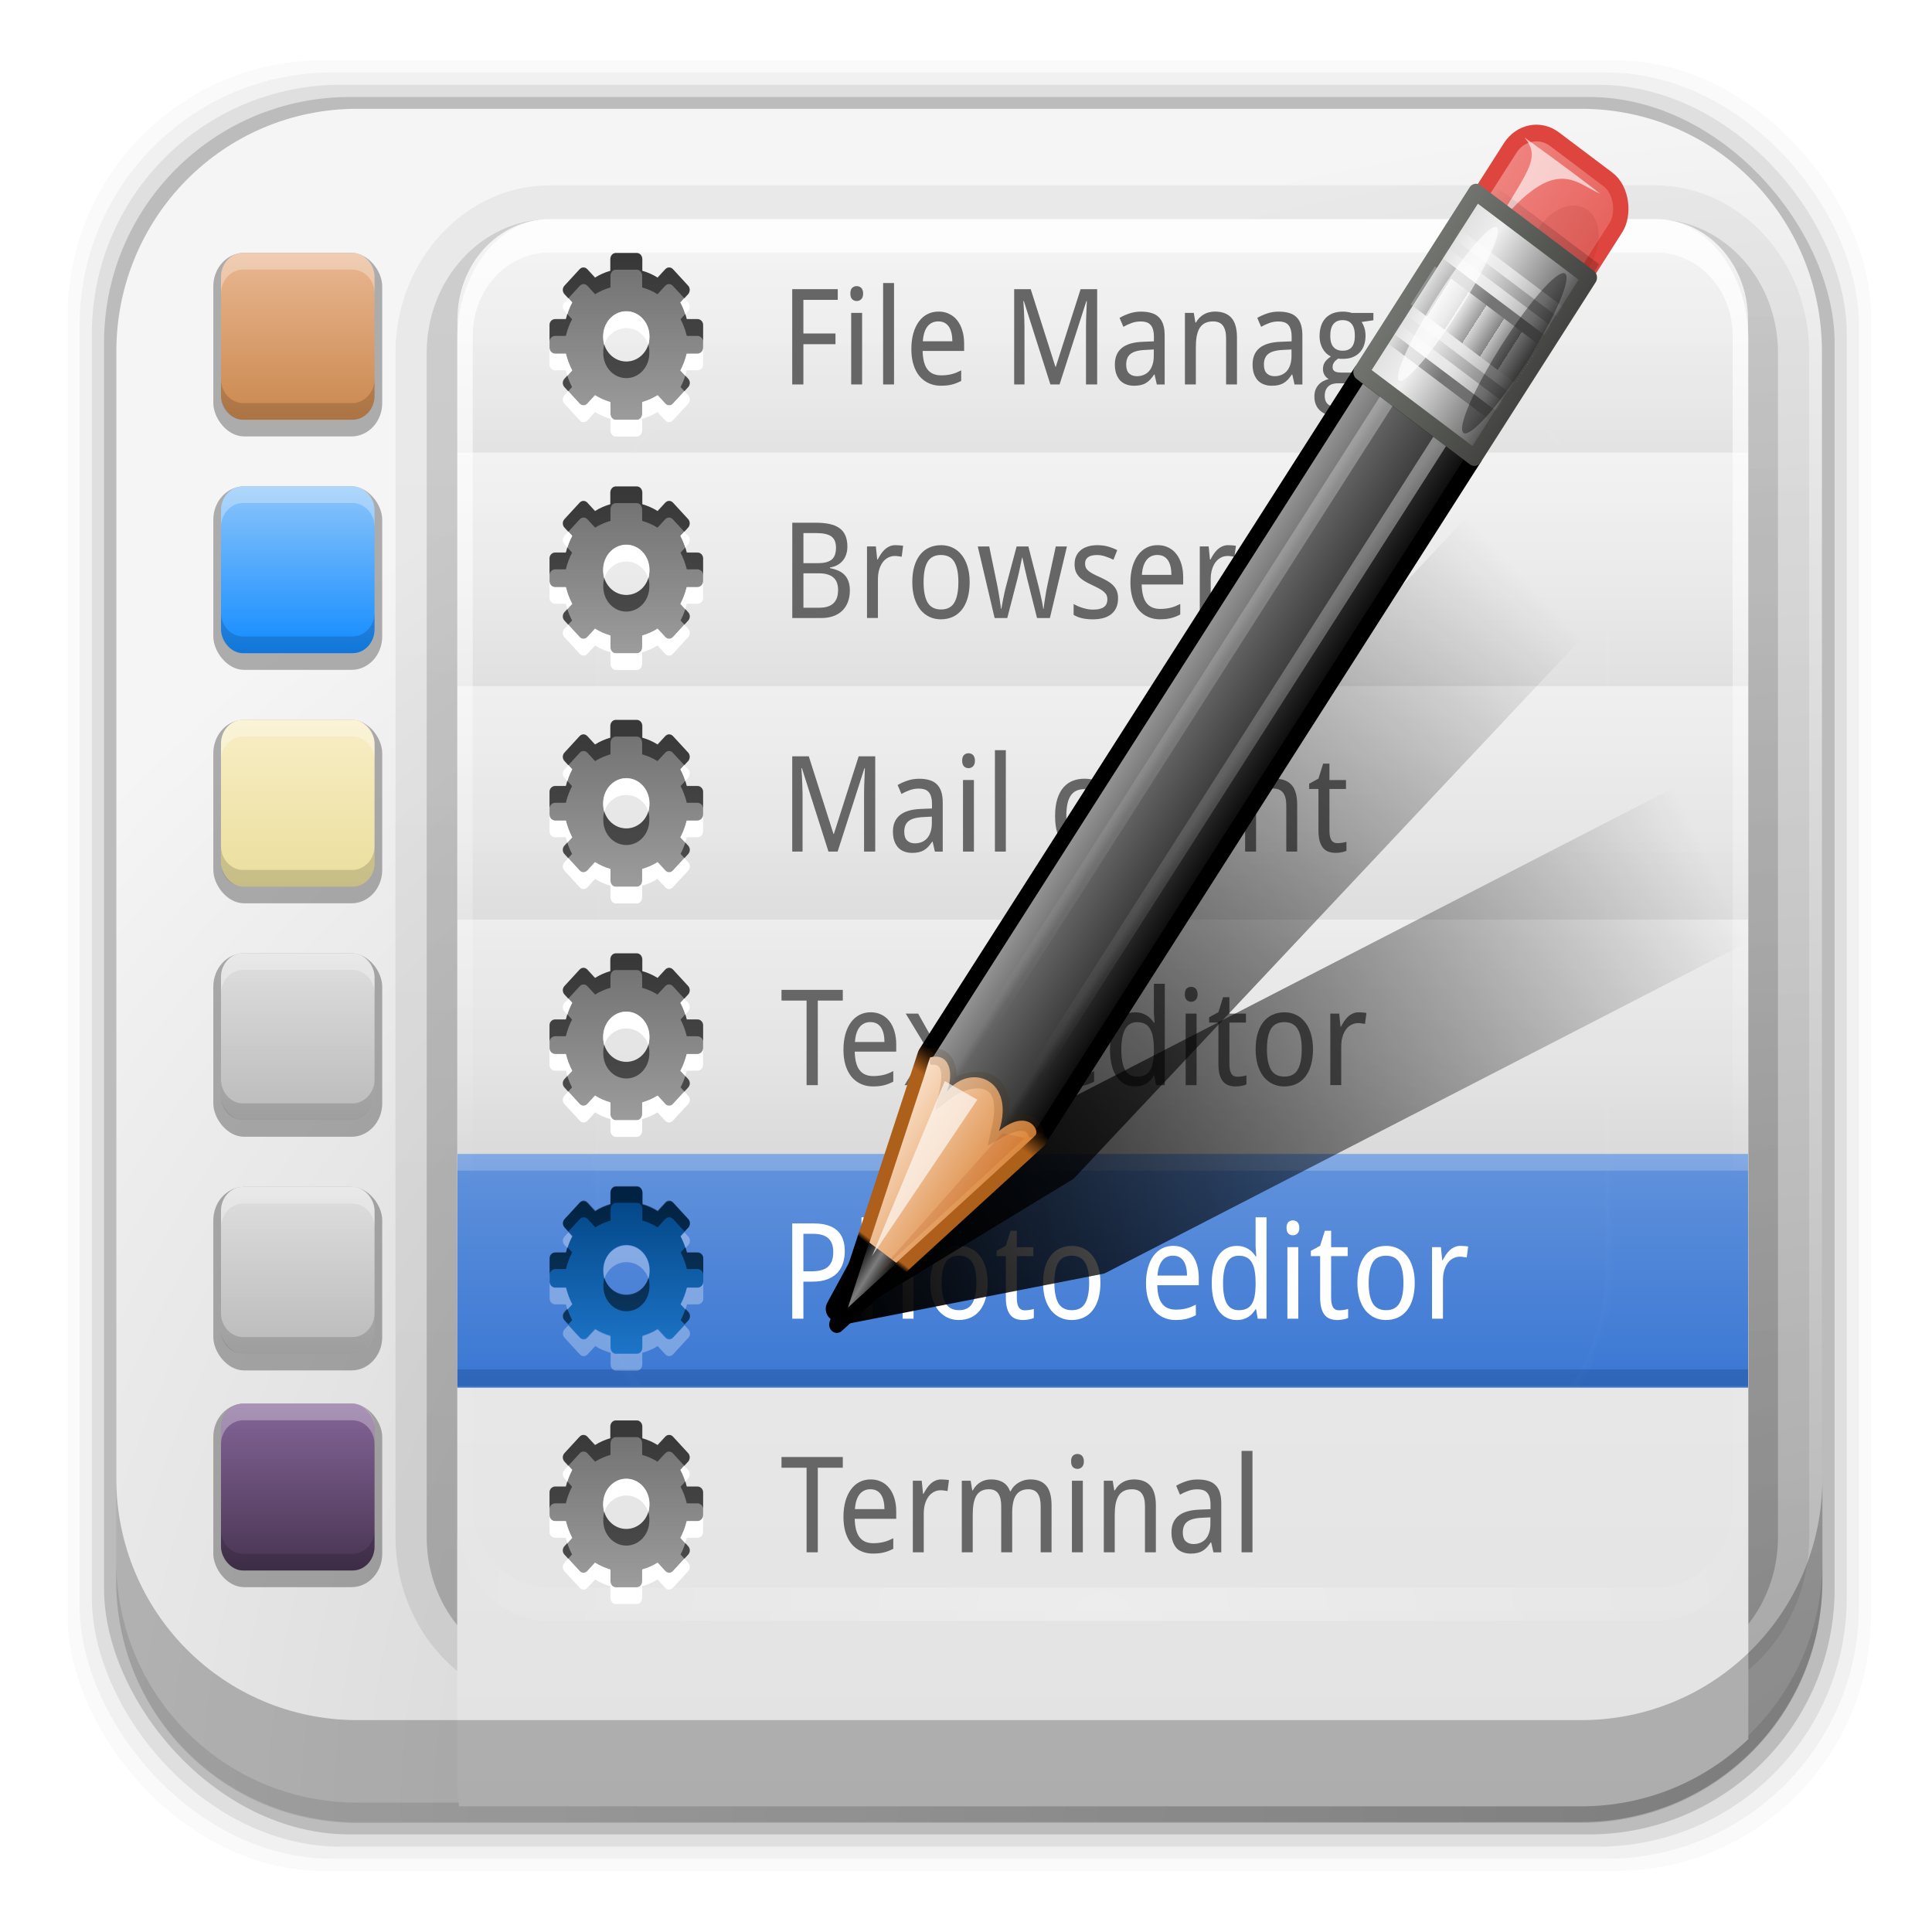 <svg height="96" width="96" xmlns="http://www.w3.org/2000/svg" xmlns:xlink="http://www.w3.org/1999/xlink" xmlns:sodipodi="http://sodipodi.sourceforge.net/DTD/sodipodi-0.dtd" xmlns:inkscape="http://www.inkscape.org/namespaces/inkscape">
 <defs>
  <filter x="-0.192" y="-0.192" height="1.384" color-interpolation-filters="sRGB" id="filter3794-787" width="1.384">
   <feGaussianBlur stdDeviation="5.28"/>
  </filter>
  <radialGradient cy="88" r="42" gradientUnits="userSpaceOnUse" id="radialGradient29260" cx="88" gradientTransform="matrix(2.713 -0.007 0.007 2.043 -142.7 -88.53)">
   <stop stop-color="#b0b0b0"/>
   <stop stop-color="#f5f5f5" offset="1"/>
  </radialGradient>
  <filter x="-0.933" y="-0.138" height="1.275" color-interpolation-filters="sRGB" id="filter3457" width="2.867">
   <feGaussianBlur stdDeviation="0.928"/>
  </filter>
  <filter x="-1.035" y="-0.136" height="1.272" color-interpolation-filters="sRGB" id="filter3451" width="3.07">
   <feGaussianBlur stdDeviation="0.95"/>
  </filter>
  <filter x="-0.61" y="-0.149" height="1.299" color-interpolation-filters="sRGB" id="filter3390" width="2.22">
   <feGaussianBlur stdDeviation="0.778"/>
  </filter>
  <filter x="-0.432" y="-0.114" height="1.227" color-interpolation-filters="sRGB" id="filter3382" width="1.863">
   <feGaussianBlur stdDeviation="0.739"/>
  </filter>
  <linearGradient id="linearGradient5452-5">
   <stop stop-color="#fff"/>
   <stop stop-color="#fff" stop-opacity="0" offset="1"/>
  </linearGradient>
  <linearGradient id="linearGradient3339">
   <stop/>
   <stop stop-opacity="0.498" offset="0.7"/>
   <stop stop-opacity="0" offset="1"/>
  </linearGradient>
  <filter x="-0.183" y="-0.177" height="1.353" color-interpolation-filters="sRGB" id="filter3509" width="1.367">
   <feGaussianBlur stdDeviation="0.659"/>
  </filter>
  <filter x="-0.429" y="-0.167" height="1.333" color-interpolation-filters="sRGB" id="filter3495" width="1.857">
   <feGaussianBlur stdDeviation="0.552"/>
  </filter>
  <filter color-interpolation-filters="sRGB" id="filter3963">
   <feGaussianBlur stdDeviation="0.916"/>
  </filter>
  <linearGradient x2="0" y1="92.54" y2="7.02" gradientUnits="userSpaceOnUse" id="ButtonShadow-0-51" gradientTransform="matrix(1.006 0 0 0.994 100 0)">
   <stop/>
   <stop stop-opacity="0.588" offset="1"/>
  </linearGradient>
  <clipPath id="clipPath3613-274">
   <use xlink:href="#SVGCleanerId_1"/>
  </clipPath>
  <linearGradient id="linearGradient3664">
   <stop stop-opacity="0.651"/>
   <stop stop-opacity="0.233" offset="0.5"/>
   <stop stop-opacity="0" offset="1"/>
  </linearGradient>
  <linearGradient x1="61.3" x2="104.63" y1="121.33" y2="41.35" gradientUnits="userSpaceOnUse" id="linearGradient36691">
   <stop/>
   <stop stop-opacity="0" offset="1"/>
  </linearGradient>
  <linearGradient x1="136.41" x2="149.53" gradientUnits="userSpaceOnUse" id="linearGradient36695">
   <stop stop-color="#e6605b"/>
   <stop stop-color="#f08682" offset="1"/>
  </linearGradient>
  <linearGradient x1="137.41" x2="148.53" xlink:href="#linearGradient3339" gradientUnits="userSpaceOnUse" id="linearGradient36697" gradientTransform="matrix(1.089 0 0 1 -13.276 0)"/>
  <linearGradient x1="136" x2="150" gradientUnits="userSpaceOnUse" id="linearGradient36699" gradientTransform="matrix(1 0 0 1 -23.733 0)">
   <stop/>
   <stop stop-color="#282828" offset="0.25"/>
   <stop stop-color="#3c3c3c" offset="0.3"/>
   <stop stop-color="#646464" offset="0.7"/>
   <stop stop-color="#787878" offset="0.75"/>
   <stop stop-color="#a0a0a0" offset="1"/>
  </linearGradient>
  <linearGradient x2="0" y1="0" y2="120.02" gradientUnits="userSpaceOnUse" id="linearGradient36701" gradientTransform="matrix(1 0 0 1 -23.733 0)">
   <stop/>
   <stop offset="0.066"/>
   <stop stop-color="#ad5f1b" offset="0.07"/>
   <stop stop-color="#ad601a" offset="0.191"/>
   <stop offset="0.21"/>
   <stop offset="1"/>
  </linearGradient>
  <linearGradient x1="141.25" x2="144.81" gradientUnits="userSpaceOnUse" id="linearGradient36703" gradientTransform="matrix(1 0 0 1 -23.733 0)">
   <stop/>
   <stop stop-color="#7d7d7d" offset="0.5"/>
   <stop offset="1"/>
  </linearGradient>
  <linearGradient x1="136.99" x2="149" gradientUnits="userSpaceOnUse" id="linearGradient36705" gradientTransform="matrix(1 0 0 1 -23.733 0)">
   <stop stop-color="#da8539"/>
   <stop stop-color="#fadfc7" offset="1"/>
  </linearGradient>
  <linearGradient x1="146.11" x2="146.08" xlink:href="#linearGradient5452-5" y1="118.94" y2="66" gradientUnits="userSpaceOnUse" id="linearGradient36707" gradientTransform="matrix(1 0 0 1.265 -23.733 -54.36)"/>
  <linearGradient x1="146.11" x2="146.08" xlink:href="#linearGradient5452-5" y1="118.94" y2="66" gradientUnits="userSpaceOnUse" id="linearGradient36709" gradientTransform="matrix(1 0 0 1.265 -29.858 -54.36)"/>
  <linearGradient x1="136" x2="150" gradientUnits="userSpaceOnUse" id="linearGradient36711">
   <stop stop-color="#404040"/>
   <stop stop-color="#808080" offset="0.2"/>
   <stop stop-color="#efefef" offset="0.7"/>
   <stop stop-color="#dcdcdc" offset="1"/>
  </linearGradient>
  <linearGradient x1="136" x2="150" gradientUnits="userSpaceOnUse" id="linearGradient36713">
   <stop stop-color="#444542"/>
   <stop stop-color="#71746e" offset="1"/>
  </linearGradient>
  <linearGradient x1="142.96" x2="148.96" xlink:href="#linearGradient3339" spreadMethod="reflect" gradientUnits="userSpaceOnUse" id="linearGradient36715" gradientTransform="matrix(1 0 0 1 0.042 1.549)"/>
  <linearGradient x1="142.96" x2="148.96" spreadMethod="reflect" gradientUnits="userSpaceOnUse" id="linearGradient36717" gradientTransform="matrix(1 0 0 1 0.042 2.549)">
   <stop stop-color="#fff"/>
   <stop stop-color="#fff" stop-opacity="0.498" offset="0.7"/>
   <stop stop-color="#fff" stop-opacity="0" offset="1"/>
  </linearGradient>
  <linearGradient x1="137" x2="139.03" spreadMethod="repeat" gradientUnits="userSpaceOnUse" id="linearGradient36731">
   <stop stop-color="#3d3d3d"/>
   <stop stop-color="#fff" offset="1"/>
  </linearGradient>
  <linearGradient x2="0" xlink:href="#ButtonShadow-0-51" y1="6.132" y2="90.24" gradientUnits="userSpaceOnUse" id="linearGradient36733" gradientTransform="matrix(1.024 0 0 1.012 -1.143 -98.07)"/>
  <linearGradient x2="0" xlink:href="#ButtonShadow-0-51" y1="6.132" y2="90.24" gradientUnits="userSpaceOnUse" id="linearGradient36741" gradientTransform="matrix(1 0 0 1 0 -97)"/>
  <linearGradient x1="12" x2="22" gradientUnits="userSpaceOnUse" id="linearGradient36777" gradientTransform="matrix(0 1 -1 0 100 66)">
   <stop stop-color="#6f6f6f"/>
   <stop stop-color="#9c9c9c" offset="1"/>
  </linearGradient>
  <linearGradient x1="12" x2="22" gradientUnits="userSpaceOnUse" id="linearGradient36792" gradientTransform="matrix(0 0.829 -0.763 0 94.5 1005.4)">
   <stop stop-color="#014382"/>
   <stop stop-color="#1d75c8" offset="1"/>
  </linearGradient>
  <linearGradient x2="0" y1="14" y2="7" gradientUnits="userSpaceOnUse" id="linearGradient36928" gradientTransform="matrix(1.429 0 0 1.429 7.714 54)">
   <stop stop-color="#ca884e"/>
   <stop stop-color="#e9b792" offset="1"/>
  </linearGradient>
  <linearGradient x2="0" y1="14" y2="7" gradientUnits="userSpaceOnUse" id="linearGradient36930" gradientTransform="matrix(1.429 0 0 1.429 7.714 54)">
   <stop stop-color="#128bff"/>
   <stop stop-color="#8dc5fa" offset="1"/>
  </linearGradient>
  <linearGradient x2="0" y1="14" y2="7" gradientUnits="userSpaceOnUse" id="linearGradient36932" gradientTransform="matrix(1.429 0 0 1.429 7.714 54)">
   <stop stop-color="#eade9d"/>
   <stop stop-color="#f9eec5" offset="1"/>
  </linearGradient>
  <linearGradient x2="0" y1="14" y2="7" gradientUnits="userSpaceOnUse" id="linearGradient36934" gradientTransform="matrix(1.429 0 0 1.429 7.714 54)">
   <stop stop-color="#bababa"/>
   <stop stop-color="#dfdfdf" offset="1"/>
  </linearGradient>
  <linearGradient x2="0" y1="14" y2="7" gradientUnits="userSpaceOnUse" id="linearGradient36936" gradientTransform="matrix(1.429 0 0 1.429 7.714 54)">
   <stop stop-color="#483452"/>
   <stop stop-color="#846598" offset="1"/>
  </linearGradient>
  <linearGradient x2="0" xlink:href="#linearGradient5452-5" y1="20.221" y2="138.66" gradientUnits="userSpaceOnUse" id="linearGradient36960"/>
  <linearGradient x2="0" xlink:href="#linearGradient5452-5" y1="6" y2="63.893" gradientUnits="userSpaceOnUse" id="linearGradient37004" gradientTransform="matrix(0.763 0 0 0.829 18.15 962.28)"/>
  <linearGradient x2="0" y1="76" y2="62" gradientUnits="userSpaceOnUse" id="linearGradient37009" gradientTransform="matrix(0.763 0 0 0.829 18.15 962.28)">
   <stop stop-color="#3a77d3"/>
   <stop stop-color="#6192dc" offset="1"/>
  </linearGradient>
  <linearGradient x2="0" xlink:href="#linearGradient3664" y1="90" y2="76" gradientUnits="userSpaceOnUse" id="linearGradient37012" gradientTransform="matrix(0.763 0 0 0.829 18.15 915.87)"/>
  <linearGradient x2="0" xlink:href="#linearGradient3664" y1="90" y2="76" gradientUnits="userSpaceOnUse" id="linearGradient37015" gradientTransform="matrix(0.763 0 0 0.829 18.15 927.47)"/>
  <linearGradient x2="0" xlink:href="#linearGradient3664" y1="90" y2="76" gradientUnits="userSpaceOnUse" id="linearGradient37018" gradientTransform="matrix(0.763 0 0 0.829 18.15 939.07)"/>
  <radialGradient cy="90.17" r="42" xlink:href="#linearGradient5452-5" gradientUnits="userSpaceOnUse" id="radialGradient37021" cx="48" gradientTransform="matrix(0.884 0 0 0.825 12.384 962.44)"/>
  <linearGradient x2="0" xlink:href="#linearGradient3664" y1="90" y2="76" gradientUnits="userSpaceOnUse" id="linearGradient37024" gradientTransform="matrix(0.763 0 0 0.829 18.15 950.67)"/>
  <linearGradient x2="0" xlink:href="#linearGradient3664" y1="90" y2="76" gradientUnits="userSpaceOnUse" id="linearGradient37030" gradientTransform="matrix(0.763 0 0 0.829 18.15 904.27)"/>
  <linearGradient x2="0" y1="90" y2="5.988" gradientUnits="userSpaceOnUse" id="linearGradient37038" gradientTransform="matrix(0.763 0 0 0.998 18.15 961.26)">
   <stop stop-color="#e1e1e1"/>
   <stop stop-color="#f5f5f5" offset="1"/>
  </linearGradient>
  <rect x="22.729" y="1013.7" color="#000000" height="11.601" id="SVGCleanerId_0" width="64.13"/>
  <rect x="6" rx="6" y="6" height="84" id="SVGCleanerId_1" width="84"/>
  <rect x="11.5" rx="2" y="64" height="11" id="SVGCleanerId_2" opacity="0.3" width="11"/>
  <rect x="12" rx="1.429" y="64" height="10" id="SVGCleanerId_3" width="10"/>
  <path d="m13.438 64c-0.792 0-1.438 0.646-1.438 1.438v1c0-0.792 0.646-1.438 1.438-1.438h7.125c0.791 0 1.437 0.646 1.437 1.438v-1c0-0.792-0.646-1.438-1.438-1.438h-7.125z" fill="#fff" id="SVGCleanerId_4" opacity="0.3"/>
  <path d="m13.438 74c-0.792 0-1.438-0.646-1.438-1.438v-1c0 0.792 0.646 1.438 1.438 1.438h7.125c0.791 0 1.437-0.646 1.437-1.438v1c0 0.792-0.646 1.438-1.438 1.438h-7.125z" id="SVGCleanerId_5" opacity="0.15"/>
  <path d="m22 82.31c0-0.197-0.163-0.356-0.363-0.356h-0.705c-0.094-0.352-0.235-0.688-0.414-0.996l0.501-0.501c0.071-0.071 0.108-0.156 0.109-0.247 0.001-0.092-0.032-0.185-0.102-0.254l-0.981-0.981c-0.139-0.139-0.36-0.134-0.501 0.007l-0.501 0.501c-0.308-0.179-0.644-0.321-0.996-0.414v-0.705c-0-0.2-0.159-0.363-0.356-0.363h-1.381c-0.197 0-0.356 0.163-0.356 0.363v0.705c-0.352 0.094-0.688 0.235-0.996 0.414l-0.501-0.501c-0.142-0.142-0.362-0.146-0.501-0.007l-0.981 0.981c-0.139 0.139-0.134 0.36 0.007 0.501l0.501 0.501c-0.179 0.308-0.321 0.644-0.414 0.996h-0.705c-0.2 0-0.363 0.159-0.363 0.356v1.381c0 0.197 0.163 0.356 0.363 0.356h0.705c0.094 0.352 0.235 0.688 0.414 0.996l-0.501 0.501c-0.142 0.142-0.146 0.362-0.007 0.501l0.981 0.981c0.139 0.139 0.36 0.134 0.501-0.007l0.501-0.501c0.308 0.179 0.644 0.321 0.996 0.414v0.705c0 0.2 0.159 0.363 0.356 0.363h1.381c0.197 0 0.356-0.163 0.356-0.363v-0.705c0.352-0.094 0.688-0.235 0.996-0.414l0.501 0.501c0.142 0.142 0.362 0.146 0.501 0.007l0.981-0.981c0.139-0.139 0.134-0.36-0.007-0.501l-0.501-0.501c0.179-0.308 0.321-0.644 0.414-0.996h0.705c0.2 0 0.363-0.159 0.363-0.356v-1.381zm-3.488 0.69c0 0.834-0.677 1.512-1.512 1.512-0.834 0-1.512-0.677-1.512-1.512 0-0.834 0.677-1.512 1.512-1.512 0.834 0 1.512 0.677 1.512 1.512z" display="block" fill="url(#linearGradient36777)" id="SVGCleanerId_6"/>
  <path d="m16.312 78c-0.197 0-0.344 0.175-0.344 0.375v0.688c-0.352 0.094-0.692 0.227-1 0.406l-0.5-0.5c-0.142-0.142-0.361-0.139-0.5 0l-1 1c-0.139 0.139-0.142 0.358 0 0.5l0.25 0.25 0.75-0.75c0.139-0.139 0.358-0.142 0.5 0l0.5 0.5c0.308-0.179 0.648-0.312 1-0.406v-0.688c0-0.2 0.147-0.375 0.344-0.375h1.375c0.197 0 0.344 0.175 0.344 0.375v0.688c0.352 0.094 0.692 0.227 1 0.406l0.5-0.5c0.142-0.142 0.361-0.139 0.5 0l0.75 0.75 0.25-0.25c0.071-0.071 0.093-0.158 0.094-0.25 0.001-0.092-0.024-0.18-0.094-0.25l-1-1c-0.139-0.139-0.358-0.142-0.5 0l-0.5 0.5c-0.308-0.179-0.648-0.312-1-0.406v-0.688c0-0.199-0.147-0.374-0.343-0.374h-1.375zm-3.156 3.656c-0.035 0.099-0.067 0.211-0.094 0.312h-0.688c-0.2 0-0.375 0.147-0.375 0.344v1c0-0.197 0.175-0.344 0.375-0.344h0.688c0.094-0.352 0.227-0.692 0.406-1l-0.312-0.312zm7.688 0-0.312 0.312c0.179 0.308 0.313 0.648 0.406 1h0.688c0.2 0 0.375 0.147 0.375 0.344v-1c0-0.197-0.175-0.344-0.375-0.344h-0.688c-0.027-0.102-0.059-0.214-0.094-0.312zm-5.282 1.844c-0.053 0.155-0.062 0.327-0.062 0.5 0 0.834 0.666 1.5 1.5 1.5s1.5-0.666 1.5-1.5c0-0.173-0.009-0.345-0.062-0.5-0.205 0.592-0.776 1-1.438 1s-1.233-0.408-1.438-1zm-2.406 1.844-0.188 0.188c-0.142 0.142-0.139 0.361 0 0.5l0.25 0.25 0.25-0.25c-0.127-0.219-0.227-0.445-0.312-0.688zm7.688 0c-0.086 0.243-0.185 0.469-0.312 0.688l0.25 0.25 0.25-0.25c0.139-0.139 0.142-0.358 0-0.5l-0.188-0.188z" display="block" id="SVGCleanerId_7" opacity="0.5"/>
  <path d="m13.219 80.719-0.25 0.25c-0.139 0.139-0.142 0.358 0 0.5l0.188 0.188c0.086-0.243 0.185-0.469 0.312-0.688l-0.25-0.25zm7.562 0-0.25 0.25c0.127 0.219 0.227 0.445 0.312 0.688l0.188-0.188c0.071-0.071 0.093-0.158 0.094-0.25 0.001-0.092-0.024-0.18-0.094-0.25l-0.25-0.25zm-3.782 0.781c-0.834 0-1.5 0.666-1.5 1.5 0 0.173 0.009 0.345 0.062 0.5 0.205-0.592 0.776-1 1.438-1s1.233 0.408 1.438 1c0.053-0.155 0.062-0.327 0.062-0.5 0-0.834-0.666-1.5-1.5-1.5zm-5 2.188v1c0 0.197 0.175 0.344 0.375 0.344h0.688c0.027 0.102 0.059 0.214 0.094 0.312l0.312-0.312c-0.179-0.308-0.312-0.648-0.406-1h-0.688c-0.199-0.001-0.374-0.148-0.374-0.344zm10 0c0 0.197-0.175 0.344-0.375 0.344h-0.688c-0.094 0.352-0.227 0.692-0.406 1l0.312 0.312c0.035-0.099 0.067-0.211 0.094-0.312h0.688c0.2 0 0.375-0.147 0.375-0.344v-1zm-8.781 2.594-0.25 0.25c-0.142 0.142-0.139 0.361 0 0.5l1 1c0.139 0.139 0.358 0.142 0.5 0l0.5-0.5c0.308 0.179 0.648 0.312 1 0.406v0.688c0 0.2 0.147 0.375 0.344 0.375h1.375c0.197 0 0.344-0.175 0.344-0.375v-0.688c0.352-0.094 0.692-0.227 1-0.406l0.5 0.5c0.142 0.142 0.361 0.139 0.5 0l1-1c0.139-0.139 0.142-0.358 0-0.5l-0.25-0.25-0.75 0.75c-0.139 0.139-0.358 0.142-0.5 0l-0.5-0.5c-0.308 0.179-0.648 0.313-1 0.406v0.688c0 0.2-0.147 0.375-0.344 0.375h-1.375c-0.197 0-0.344-0.175-0.344-0.375v-0.688c-0.352-0.094-0.692-0.227-1-0.406l-0.5 0.5c-0.142 0.142-0.361 0.139-0.5 0l-0.75-0.75z" display="block" fill="#fff" id="SVGCleanerId_8"/>
  <path d="m118.38 11.031c-0.523-0.069-1.058-0.01-1.562 0.125-1.006 0.27-1.885 0.919-2.438 1.875l-2.062 3.562a1.049 1.049 0 0 0 -0.844 0.531l-9.5 16.469-36 62.344a1.049 1.049 0 0 0 -0.094 0.25l-6.386 24.032a1.049 1.049 0 0 0 1.75 1.03l17.625-17.53a1.049 1.049 0 0 0 0.156 -0.22l36-62.344 9.5-16.469a1.049 1.049 0 0 0 0.062 -0.906l2.094-3.625c1.111-1.925 0.458-4.419-1.469-5.531l-5.312-3.062c-0.479-0.277-1.008-0.462-1.531-0.531z" fill="url(#linearGradient36691)" filter="url(#filter3963)" id="SVGCleanerId_9"/>
 </defs>
 <g transform="matrix(1 0 0 1 0 -956.36)">
  <rect x="3.353" rx="12.724" y="959.35" fill-opacity="0.02" height="89.98" width="89.62"/>
  <rect x="3.959" rx="12.552" y="959.96" fill-opacity="0.039" height="88.76" width="88.41"/>
  <rect x="4.564" rx="12.38" y="960.57" fill-opacity="0.078" height="87.55" width="87.2"/>
  <rect x="5.17" rx="12.208" y="961.18" fill-opacity="0.157" height="86.33" width="85.991"/>
  <path d="m17.75 5.406c-6.642 0-11.969 5.395-11.969 12.063l0 61.031c0 6.668 5.327 12.031 11.969 12.031h60.812c6.642 0 11.969-5.363 11.969-12.031v-61.031c0-6.668-5.327-12.063-11.969-12.063l-60.812 0z" fill="url(#radialGradient29260)" transform="matrix(1 0 0 1 0 956.36)"/>
  <path d="m5.776 1033.9v1.013c0 6.668 5.343 12.032 11.985 12.032h60.809c6.642 0 11.985-5.364 11.985-12.032v-1.013c0 6.668-5.343 12.032-11.985 12.032h-60.809c-6.642 0-11.985-5.364-11.985-12.032z" fill-opacity="0.098"/>
  <path d="m12-95.031c-5.511 0-10.031 4.52-10.031 10.031v71c0 5.511 4.52 10.031 10.031 10.031h72c5.511 0 10.031-4.52 10.031-10.031v-71c0-5.511-4.52-10.031-10.031-10.031h-72z" fill="url(#linearGradient36733)" opacity="0.08" transform="matrix(0.763 0 0 -0.829 18.15 962.28)"/>
  <path d="m12-94.031c-4.972 0-9.031 4.06-9.031 9.031v71c0 4.972 4.06 9.031 9.031 9.031h72c4.972 0 9.031-4.06 9.031-9.031v-71c0-4.972-4.06-9.031-9.031-9.031h-72z" fill="url(#linearGradient36733)" opacity="0.1" transform="matrix(0.763 0 0 -0.829 18.15 962.28)"/>
  <path d="m12-93c-4.409 0-8 3.591-8 8v71c0 4.409 3.591 8 8 8h72c4.409 0 8-3.591 8-8v-71c0-4.409-3.591-8-8-8h-72z" fill="url(#linearGradient36733)" opacity="0.2" transform="matrix(0.763 0 0 -0.829 18.15 962.28)"/>
  <rect x="5" rx="7" y="-92" fill="url(#linearGradient36733)" height="85" opacity="0.3" width="86" transform="matrix(0.763 0 0 -0.829 18.15 962.28)"/>
  <rect x="6" rx="6" y="-91" fill="url(#linearGradient36741)" height="84" opacity="0.45" width="84" transform="matrix(0.763 0 0 -0.829 18.15 962.28)"/>
  <path d="m27.312 967.24c-2.538 0-4.594 2.686-4.594 6.003v71.851c0 0.351 0.05 0.687 0.094 1.021h55.75c3.247 0 6.163-1.272 8.312-3.342v-69.53c0-3.317-2.056-6.003-4.594-6.003h-54.969z" fill="url(#linearGradient37038)"/>
  <path d="m27.31 967.25c-2.538 0-4.581 2.217-4.581 4.972v6.629h64.131v-6.629c0-2.754-2.043-4.972-4.581-4.972h-54.97z" fill="url(#linearGradient37030)" color="#000000" opacity="0.1"/>
  <use xlink:href="#SVGCleanerId_0" fill="url(#linearGradient37024)" opacity="0.1"/>
  <path d="m27.31 1036.9c-2.538 0-4.581-2.217-4.581-4.972v-1.657-56.348-1.657c0-0.277 0.032-0.539 0.072-0.803 0.037-0.245 0.074-0.495 0.143-0.725 0.007-0.025 0.016-0.053 0.024-0.078 0.075-0.238 0.179-0.454 0.286-0.673 0.11-0.227 0.241-0.444 0.382-0.647 0.141-0.204 0.285-0.392 0.453-0.57 0.336-0.355 0.72-0.675 1.145-0.906 0.213-0.116 0.438-0.205 0.668-0.285-0.196 0.083-0.372 0.196-0.549 0.311-0.006 0.004-0.018-0.004-0.024 0-0.024 0.016-0.048 0.035-0.072 0.052-0.092 0.064-0.176 0.135-0.262 0.207-0.081 0.067-0.163 0.134-0.239 0.207-0.136 0.134-0.265 0.286-0.382 0.44-0.082 0.108-0.167 0.22-0.239 0.337-0.019 0.032-0.029 0.071-0.048 0.104-0.049 0.085-0.099 0.169-0.143 0.259-0.077 0.161-0.157 0.344-0.215 0.518-0.006 0.018-0.018 0.034-0.024 0.052-0.024 0.076-0.027 0.155-0.048 0.233-0.023 0.088-0.054 0.168-0.072 0.259-0.056 0.283-0.095 0.579-0.095 0.88v1.657 56.348 1.657c0 2.305 1.694 4.143 3.817 4.143h1.527 51.916 1.527c2.124 0 3.817-1.838 3.817-4.143v-1.657-56.348-1.657c0-0.302-0.04-0.597-0.095-0.88-0.034-0.171-0.067-0.33-0.119-0.492-0.006-0.018-0.018-0.034-0.024-0.052-0.048-0.144-0.106-0.304-0.167-0.44-0.032-0.069-0.06-0.141-0.095-0.207-0.042-0.081-0.097-0.156-0.143-0.233-0.072-0.117-0.156-0.229-0.239-0.337-0.109-0.145-0.231-0.288-0.358-0.414-0.009-0.008-0.015-0.018-0.024-0.026-0.106-0.104-0.218-0.194-0.334-0.285-0.078-0.061-0.156-0.127-0.239-0.181-0.006-0.004-0.018 0.004-0.024 0-0.177-0.115-0.353-0.228-0.549-0.311 0.23 0.08 0.455 0.169 0.668 0.285 0.425 0.231 0.809 0.552 1.145 0.906 0.168 0.177 0.313 0.366 0.453 0.57 0.141 0.204 0.271 0.421 0.382 0.647 0.107 0.22 0.211 0.435 0.286 0.673 0.008 0.025 0.016 0.052 0.024 0.078 0.069 0.23 0.106 0.48 0.143 0.725 0.04 0.264 0.072 0.525 0.072 0.803v1.657 56.348 1.657c0 2.754-2.043 4.972-4.581 4.972h-54.97z" fill="url(#radialGradient37021)" opacity="0.3"/>
  <rect x="22.729" y="1002.1" fill="url(#linearGradient37018)" color="#000000" height="11.601" opacity="0.1" width="64.13"/>
  <rect x="22.729" y="990.45" fill="url(#linearGradient37015)" color="#000000" height="11.601" opacity="0.1" width="64.13"/>
  <rect x="22.729" y="978.85" fill="url(#linearGradient37012)" color="#000000" height="11.601" opacity="0.1" width="64.13"/>
  <use xlink:href="#SVGCleanerId_0" fill="url(#linearGradient37009)"/>
  <rect x="22.729" y="1024.4" fill="#025" color="#000000" height="0.829" opacity="0.2" width="64.13"/>
  <rect x="22.729" y="1013.7" fill="#fff" color="#000000" height="0.829" opacity="0.2" width="64.13"/>
  <path d="m27.31 967.25c-2.538 0-4.581 2.217-4.581 4.972v1.657 56.348 1.657c0 0.277 0.032 0.539 0.072 0.803 0.037 0.245 0.074 0.495 0.143 0.725 0.007 0.025 0.016 0.053 0.024 0.078 0.075 0.238 0.179 0.454 0.286 0.673 0.11 0.227 0.241 0.444 0.382 0.647 0.141 0.203 0.285 0.392 0.453 0.57 0.336 0.355 0.72 0.675 1.145 0.906 0.213 0.116 0.438 0.205 0.668 0.285-0.196-0.083-0.372-0.196-0.549-0.311h-0.024c-0.024-0.016-0.048-0.035-0.072-0.052-0.092-0.063-0.176-0.136-0.262-0.207-0.081-0.067-0.163-0.134-0.239-0.207-0.136-0.134-0.265-0.286-0.382-0.44-0.082-0.108-0.167-0.22-0.239-0.337-0.019-0.032-0.029-0.071-0.048-0.103-0.049-0.085-0.099-0.17-0.143-0.259-0.077-0.161-0.157-0.344-0.215-0.518-0.006-0.018-0.018-0.034-0.024-0.052-0.024-0.076-0.027-0.155-0.048-0.233-0.023-0.088-0.054-0.168-0.072-0.259-0.056-0.283-0.095-0.579-0.095-0.88v-1.657-56.348-1.657c0-2.305 1.694-4.143 3.817-4.143h1.527 51.916 1.527c2.124 0 3.817 1.838 3.817 4.143v1.657 56.348 1.657c0 0.302-0.04 0.597-0.095 0.88-0.034 0.171-0.067 0.33-0.119 0.492-0.006 0.018-0.018 0.034-0.024 0.052-0.048 0.144-0.106 0.304-0.167 0.44-0.032 0.069-0.06 0.141-0.095 0.207-0.042 0.081-0.097 0.156-0.143 0.233-0.072 0.117-0.156 0.229-0.239 0.337-0.109 0.144-0.231 0.287-0.358 0.414-0.009 0.01-0.015 0.017-0.024 0.026-0.106 0.104-0.218 0.194-0.334 0.285-0.078 0.061-0.156 0.127-0.239 0.181h-0.024c-0.177 0.115-0.353 0.228-0.549 0.311 0.23-0.08 0.455-0.169 0.668-0.285 0.425-0.231 0.809-0.552 1.145-0.906 0.168-0.177 0.313-0.366 0.453-0.57 0.141-0.204 0.271-0.421 0.382-0.647 0.107-0.22 0.211-0.435 0.286-0.673 0.008-0.025 0.016-0.052 0.024-0.078 0.069-0.23 0.106-0.48 0.143-0.725 0.04-0.264 0.072-0.525 0.072-0.803v-1.657-56.348-1.657c0-2.754-2.043-4.972-4.581-4.972h-54.97z" fill="url(#linearGradient37004)" opacity="0.8"/>
  <rect x="15" stroke-width="0.5" rx="12" y="15" clip-path="url(#clipPath3613-274)" fill="url(#linearGradient36960)" stroke="#fff" height="66" filter="url(#filter3794-787)" opacity="0.1" stroke-linecap="round" width="66" transform="matrix(0.763 0 0 0.829 18.15 962.28)"/>
  <g transform="matrix(0.763 0 0 0.829 1.825 962.28)">
   <use xlink:href="#SVGCleanerId_2"/>
   <use xlink:href="#SVGCleanerId_3" fill="url(#linearGradient36934)"/>
   <use xlink:href="#SVGCleanerId_4"/>
   <use xlink:href="#SVGCleanerId_5"/>
  </g>
  <g transform="matrix(0.763 0 0 0.829 1.825 973.05)">
   <use xlink:href="#SVGCleanerId_2"/>
   <use xlink:href="#SVGCleanerId_3" fill="url(#linearGradient36936)"/>
   <use xlink:href="#SVGCleanerId_4"/>
   <use xlink:href="#SVGCleanerId_5"/>
  </g>
  <g transform="matrix(0.763 0 0 0.829 1.825 950.67)">
   <use xlink:href="#SVGCleanerId_2"/>
   <use xlink:href="#SVGCleanerId_3" fill="url(#linearGradient36934)"/>
   <use xlink:href="#SVGCleanerId_4"/>
   <use xlink:href="#SVGCleanerId_5"/>
  </g>
  <g transform="matrix(0.763 0 0 0.829 1.825 939.07)">
   <use xlink:href="#SVGCleanerId_2"/>
   <use xlink:href="#SVGCleanerId_3" fill="url(#linearGradient36932)"/>
   <use xlink:href="#SVGCleanerId_4"/>
   <use xlink:href="#SVGCleanerId_5"/>
  </g>
  <g transform="matrix(0.763 0 0 0.829 1.825 927.47)">
   <use xlink:href="#SVGCleanerId_2"/>
   <use xlink:href="#SVGCleanerId_3" fill="url(#linearGradient36930)"/>
   <use xlink:href="#SVGCleanerId_4"/>
   <use xlink:href="#SVGCleanerId_5"/>
  </g>
  <g transform="matrix(0.763 0 0 0.829 1.825 915.87)">
   <use xlink:href="#SVGCleanerId_2"/>
   <use xlink:href="#SVGCleanerId_3" fill="url(#linearGradient36928)"/>
   <use xlink:href="#SVGCleanerId_4"/>
   <use xlink:href="#SVGCleanerId_5"/>
  </g>
  <g fill="#666" transform="matrix(0.763 0 0 0.829 18.15 962.28)">
   <path d="m28.532 15.902h-0.727v-5.711h2.965v0.641h-2.238v2.016h2.09v0.641h-2.09v2.414"/>
   <path d="m32.356 15.902h-0.711v-4.289h0.711v4.289m-0.765-5.449c0-0.156 0.039-0.27 0.117-0.34 0.081-0.07 0.18-0.105 0.297-0.105 0.057 0 0.111 0.009 0.16 0.027 0.052 0.016 0.096 0.042 0.133 0.078 0.039 0.036 0.069 0.083 0.09 0.141 0.023 0.055 0.035 0.121 0.035 0.199-0 0.151-0.042 0.264-0.125 0.34-0.081 0.073-0.178 0.109-0.293 0.109-0.117 0-0.216-0.036-0.297-0.109-0.078-0.073-0.117-0.186-0.117-0.34"/>
   <path d="m34.435 15.902h-0.711v-6.078h0.711v6.078"/>
   <path d="m37.497 15.98c-0.286 0-0.548-0.048-0.785-0.145-0.237-0.096-0.441-0.237-0.613-0.422-0.169-0.185-0.301-0.414-0.395-0.688s-0.141-0.586-0.141-0.938c-0-0.354 0.043-0.671 0.129-0.949 0.086-0.279 0.207-0.514 0.363-0.707 0.156-0.195 0.342-0.344 0.559-0.445 0.219-0.102 0.46-0.152 0.723-0.152 0.258 0 0.49 0.047 0.695 0.141 0.206 0.091 0.38 0.221 0.523 0.391 0.143 0.167 0.253 0.368 0.328 0.605 0.078 0.234 0.117 0.495 0.117 0.781v0.441h-2.703c0.013 0.503 0.118 0.872 0.316 1.109 0.201 0.237 0.497 0.355 0.891 0.355 0.133 0 0.255-0.006 0.367-0.02 0.115-0.013 0.224-0.031 0.328-0.055 0.107-0.026 0.21-0.057 0.309-0.094 0.099-0.039 0.199-0.082 0.301-0.129v0.633c-0.104 0.049-0.207 0.092-0.309 0.129-0.099 0.036-0.202 0.066-0.309 0.09-0.104 0.023-0.214 0.04-0.328 0.051-0.112 0.01-0.234 0.016-0.367 0.016m-0.177-3.855c-0.297 0-0.533 0.102-0.707 0.305-0.172 0.203-0.272 0.499-0.301 0.887h1.922c-0-0.177-0.018-0.339-0.055-0.484-0.034-0.148-0.089-0.275-0.164-0.379-0.073-0.104-0.167-0.185-0.281-0.242-0.115-0.057-0.253-0.086-0.414-0.086"/>
   <path d="m44.618 15.902-1.73-5h-0.031c0.016 0.193 0.029 0.384 0.039 0.574 0.01 0.164 0.018 0.337 0.023 0.52 0.008 0.18 0.012 0.344 0.012 0.492v3.414h-0.672v-5.711h1.078l1.609 4.656h0.023l1.617-4.656h1.078v5.711h-0.727v-3.465c-0-0.135 0.003-0.29 0.008-0.465s0.012-0.341 0.02-0.5c0.01-0.185 0.02-0.372 0.027-0.562h-0.031l-1.746 4.992h-0.598"/>
   <path d="m51.548 15.902-0.145-0.594h-0.031c-0.086 0.117-0.172 0.219-0.258 0.305-0.086 0.083-0.18 0.152-0.281 0.207s-0.215 0.095-0.34 0.121c-0.125 0.026-0.27 0.039-0.434 0.039-0.18 0-0.345-0.026-0.496-0.078-0.151-0.049-0.283-0.126-0.395-0.23-0.109-0.107-0.195-0.24-0.258-0.398-0.062-0.161-0.094-0.352-0.094-0.57-0-0.427 0.15-0.755 0.449-0.984 0.302-0.229 0.76-0.354 1.375-0.375l0.719-0.027v-0.27c-0-0.174-0.02-0.32-0.059-0.438-0.036-0.117-0.091-0.211-0.164-0.281-0.07-0.073-0.159-0.125-0.266-0.156-0.104-0.031-0.224-0.047-0.359-0.047-0.216 0-0.418 0.031-0.605 0.094-0.185 0.062-0.363 0.138-0.535 0.227l-0.25-0.535c0.193-0.104 0.408-0.193 0.645-0.266 0.237-0.073 0.486-0.109 0.746-0.109 0.266 0 0.495 0.027 0.688 0.082 0.195 0.052 0.355 0.137 0.48 0.254 0.128 0.115 0.223 0.262 0.285 0.441 0.062 0.18 0.094 0.397 0.094 0.652v2.938h-0.512m-1.306-0.496c0.159 0 0.306-0.025 0.441-0.074s0.253-0.124 0.352-0.223c0.099-0.102 0.176-0.228 0.23-0.379 0.057-0.154 0.086-0.333 0.086-0.539v-0.387l-0.559 0.027c-0.234 0.01-0.431 0.036-0.59 0.078-0.159 0.042-0.286 0.1-0.383 0.176-0.094 0.073-0.161 0.163-0.203 0.27-0.042 0.104-0.062 0.223-0.062 0.355-0 0.24 0.062 0.415 0.188 0.527 0.128 0.112 0.294 0.168 0.5 0.168"/>
   <path d="m56.06 15.902v-2.762c-0-0.339-0.069-0.592-0.207-0.762-0.135-0.169-0.349-0.254-0.641-0.254-0.211 0-0.388 0.034-0.531 0.102-0.143 0.068-0.259 0.168-0.348 0.301-0.086 0.133-0.148 0.296-0.188 0.488-0.036 0.193-0.055 0.414-0.055 0.664v2.223h-0.711v-4.289h0.578l0.102 0.578h0.039c0.065-0.112 0.142-0.208 0.23-0.289 0.091-0.083 0.19-0.152 0.297-0.207 0.107-0.055 0.22-0.095 0.34-0.121s0.242-0.039 0.367-0.039c0.477 0 0.835 0.125 1.074 0.375 0.242 0.247 0.363 0.645 0.363 1.191v2.801h-0.711"/>
   <path d="m60.517 15.902-0.145-0.594h-0.031c-0.086 0.117-0.172 0.219-0.258 0.305-0.086 0.083-0.18 0.152-0.281 0.207s-0.215 0.095-0.34 0.121c-0.125 0.026-0.27 0.039-0.434 0.039-0.18 0-0.345-0.026-0.496-0.078-0.151-0.049-0.283-0.126-0.395-0.23-0.109-0.107-0.195-0.24-0.258-0.398-0.062-0.161-0.094-0.352-0.094-0.57-0-0.427 0.15-0.755 0.449-0.984 0.302-0.229 0.76-0.354 1.375-0.375l0.719-0.027v-0.27c-0-0.174-0.02-0.32-0.059-0.438-0.036-0.117-0.091-0.211-0.164-0.281-0.07-0.073-0.159-0.125-0.266-0.156-0.104-0.031-0.224-0.047-0.359-0.047-0.216 0-0.418 0.031-0.605 0.094-0.185 0.062-0.363 0.138-0.535 0.227l-0.25-0.535c0.193-0.104 0.408-0.193 0.645-0.266 0.237-0.073 0.486-0.109 0.746-0.109 0.266 0 0.495 0.027 0.688 0.082 0.195 0.052 0.355 0.137 0.48 0.254 0.128 0.115 0.223 0.262 0.285 0.441 0.062 0.18 0.094 0.397 0.094 0.652v2.938h-0.512m-1.306-0.496c0.159 0 0.306-0.025 0.441-0.074s0.253-0.124 0.352-0.223c0.099-0.102 0.176-0.228 0.23-0.379 0.057-0.154 0.086-0.333 0.086-0.539v-0.387l-0.559 0.027c-0.234 0.01-0.431 0.036-0.59 0.078-0.159 0.042-0.286 0.1-0.383 0.176-0.094 0.073-0.161 0.163-0.203 0.27-0.042 0.104-0.062 0.223-0.062 0.355-0 0.24 0.062 0.415 0.188 0.527 0.128 0.112 0.294 0.168 0.5 0.168"/>
   <path d="m65.653 11.613v0.441l-0.77 0.105c0.073 0.091 0.134 0.208 0.184 0.352 0.049 0.141 0.074 0.301 0.074 0.48-0 0.198-0.031 0.382-0.094 0.551-0.06 0.167-0.152 0.311-0.277 0.434-0.122 0.122-0.275 0.219-0.457 0.289-0.182 0.068-0.395 0.102-0.637 0.102-0.057 0-0.115 0-0.172 0-0.057-0.003-0.104-0.008-0.141-0.016-0.044 0.026-0.089 0.056-0.133 0.09-0.042 0.031-0.081 0.068-0.117 0.109-0.034 0.042-0.062 0.089-0.086 0.141-0.021 0.052-0.031 0.109-0.031 0.172-0 0.07 0.016 0.128 0.047 0.172 0.031 0.042 0.073 0.074 0.125 0.098 0.055 0.023 0.118 0.039 0.191 0.047 0.073 0.008 0.15 0.012 0.23 0.012h0.688c0.242 0 0.447 0.031 0.613 0.094 0.167 0.06 0.302 0.142 0.406 0.246 0.107 0.104 0.184 0.228 0.23 0.371 0.047 0.141 0.07 0.29 0.07 0.449-0 0.229-0.043 0.435-0.129 0.617-0.083 0.182-0.212 0.336-0.387 0.461-0.174 0.128-0.396 0.225-0.664 0.293-0.266 0.068-0.579 0.102-0.941 0.102-0.279-0-0.522-0.027-0.73-0.082-0.208-0.054-0.381-0.133-0.519-0.237s-0.243-0.231-0.313-0.379c-0.068-0.146-0.102-0.311-0.102-0.496-0-0.156 0.025-0.294 0.074-0.414 0.052-0.117 0.121-0.219 0.207-0.305s0.185-0.156 0.297-0.211c0.115-0.055 0.233-0.096 0.355-0.125-0.109-0.049-0.199-0.128-0.27-0.234-0.07-0.107-0.105-0.229-0.105-0.367 0-0.159 0.042-0.296 0.125-0.41 0.083-0.117 0.215-0.23 0.395-0.34-0.112-0.047-0.215-0.111-0.309-0.191-0.091-0.083-0.169-0.177-0.234-0.281-0.062-0.107-0.112-0.223-0.148-0.348-0.034-0.125-0.051-0.254-0.051-0.387 0-0.232 0.033-0.439 0.098-0.621 0.065-0.182 0.161-0.337 0.289-0.465s0.286-0.225 0.477-0.293c0.19-0.068 0.411-0.102 0.664-0.102 0.096 0 0.195 0.008 0.297 0.023 0.104 0.013 0.191 0.031 0.262 0.055h1.418m-3.168 4.992c-0 0.096 0.017 0.186 0.051 0.27s0.089 0.155 0.164 0.215c0.078 0.06 0.18 0.107 0.305 0.141 0.128 0.036 0.285 0.055 0.473 0.055 0.484-0 0.846-0.076 1.086-0.227 0.242-0.148 0.363-0.363 0.363-0.645-0-0.12-0.016-0.217-0.047-0.293-0.031-0.076-0.083-0.135-0.156-0.18-0.07-0.042-0.164-0.07-0.281-0.086-0.117-0.016-0.26-0.023-0.43-0.023h-0.688c-0.091 0-0.186 0.01-0.285 0.031s-0.19 0.06-0.273 0.117c-0.081 0.057-0.148 0.135-0.203 0.234-0.052 0.102-0.078 0.232-0.078 0.391m0.359-3.613c-0 0.299 0.07 0.522 0.211 0.668 0.141 0.146 0.34 0.219 0.598 0.219 0.26 0 0.457-0.072 0.59-0.215 0.135-0.146 0.203-0.374 0.203-0.684-0-0.32-0.069-0.556-0.207-0.707-0.135-0.151-0.333-0.227-0.594-0.227-0.258 0-0.456 0.078-0.594 0.234s-0.207 0.393-0.207 0.711"/>
   <path d="m68.185 15.98c-0.286 0-0.548-0.048-0.785-0.145-0.237-0.096-0.441-0.237-0.613-0.422-0.169-0.185-0.301-0.414-0.395-0.688s-0.141-0.586-0.141-0.938c-0-0.354 0.043-0.671 0.129-0.949 0.086-0.279 0.207-0.514 0.363-0.707 0.156-0.195 0.342-0.344 0.559-0.445 0.219-0.102 0.46-0.152 0.723-0.152 0.258 0 0.49 0.047 0.695 0.141 0.206 0.091 0.38 0.221 0.523 0.391 0.143 0.167 0.253 0.368 0.328 0.605 0.078 0.234 0.117 0.495 0.117 0.781v0.441h-2.703c0.013 0.503 0.118 0.872 0.316 1.109 0.201 0.237 0.497 0.355 0.891 0.355 0.133 0 0.255-0.006 0.367-0.02 0.115-0.013 0.224-0.031 0.328-0.055 0.107-0.026 0.21-0.057 0.309-0.094 0.099-0.039 0.199-0.082 0.301-0.129v0.633c-0.104 0.049-0.207 0.092-0.309 0.129-0.099 0.036-0.202 0.066-0.309 0.09-0.104 0.023-0.214 0.04-0.328 0.051-0.112 0.01-0.234 0.016-0.367 0.016m-0.177-3.855c-0.297 0-0.533 0.102-0.707 0.305-0.172 0.203-0.272 0.499-0.301 0.887h1.922c-0-0.177-0.018-0.339-0.055-0.484-0.034-0.148-0.089-0.275-0.164-0.379-0.073-0.104-0.167-0.185-0.281-0.242-0.115-0.057-0.253-0.086-0.414-0.086"/>
   <path d="m72.626 11.535c0.076 0 0.16 0.004 0.254 0.012 0.094 0.005 0.174 0.014 0.242 0.027l-0.094 0.656c-0.073-0.013-0.148-0.023-0.227-0.031-0.076-0.01-0.147-0.016-0.215-0.016-0.164 0-0.314 0.034-0.449 0.102-0.135 0.065-0.253 0.16-0.352 0.285-0.096 0.122-0.172 0.271-0.227 0.445-0.052 0.172-0.078 0.363-0.078 0.574v2.312h-0.711v-4.289h0.578l0.086 0.785h0.031c0.065-0.112 0.134-0.22 0.207-0.324 0.076-0.104 0.159-0.195 0.25-0.273 0.094-0.081 0.198-0.145 0.312-0.191 0.115-0.049 0.245-0.074 0.391-0.074"/>
  </g>
  <g fill="#666" transform="matrix(0.763 0 0 0.829 18.15 962.28)">
   <path d="m27.806 24.191h1.559c0.333 0 0.626 0.026 0.879 0.078 0.255 0.049 0.467 0.132 0.637 0.246 0.172 0.112 0.301 0.26 0.387 0.445 0.086 0.182 0.129 0.408 0.129 0.676-0 0.161-0.026 0.312-0.078 0.453-0.049 0.141-0.122 0.264-0.219 0.371-0.096 0.107-0.216 0.197-0.359 0.27-0.141 0.07-0.301 0.117-0.48 0.141v0.039c0.18 0.031 0.348 0.077 0.504 0.137 0.159 0.057 0.297 0.138 0.414 0.242 0.117 0.102 0.21 0.23 0.277 0.387 0.068 0.156 0.102 0.346 0.102 0.57-0 0.26-0.043 0.493-0.129 0.699-0.083 0.203-0.206 0.376-0.367 0.52-0.159 0.141-0.353 0.249-0.582 0.324-0.229 0.076-0.488 0.113-0.777 0.113h-1.895v-5.711m0.727 2.422h0.953c0.219 0 0.402-0.02 0.551-0.059 0.148-0.039 0.268-0.096 0.359-0.172 0.091-0.078 0.156-0.174 0.195-0.289 0.042-0.117 0.062-0.253 0.062-0.406-0-0.312-0.1-0.536-0.301-0.672-0.201-0.135-0.517-0.203-0.949-0.203h-0.871v1.801m0 0.609v2.062h1.039c0.229 0 0.421-0.026 0.574-0.078 0.156-0.052 0.281-0.125 0.375-0.219 0.096-0.094 0.165-0.206 0.207-0.336 0.042-0.133 0.062-0.279 0.062-0.438-0-0.146-0.022-0.28-0.066-0.402-0.042-0.122-0.112-0.227-0.211-0.312-0.096-0.089-0.225-0.156-0.387-0.203-0.161-0.049-0.362-0.074-0.602-0.074h-0.992"/>
   <path d="m34.532 25.535c0.076 0 0.16 0.004 0.254 0.012 0.094 0.005 0.174 0.014 0.242 0.027l-0.094 0.656c-0.073-0.013-0.148-0.023-0.227-0.031-0.076-0.01-0.147-0.016-0.215-0.016-0.164 0-0.314 0.034-0.449 0.102-0.135 0.065-0.253 0.16-0.352 0.285-0.096 0.122-0.172 0.271-0.227 0.445-0.052 0.172-0.078 0.363-0.078 0.574v2.312h-0.711v-4.289h0.578l0.086 0.785h0.031c0.065-0.112 0.134-0.22 0.207-0.324 0.076-0.104 0.159-0.195 0.25-0.273 0.094-0.081 0.198-0.145 0.312-0.191 0.115-0.049 0.245-0.074 0.391-0.074"/>
   <path d="m39.36 27.75c-0 0.357-0.044 0.674-0.133 0.953-0.086 0.276-0.211 0.509-0.375 0.699-0.161 0.188-0.358 0.331-0.59 0.43-0.232 0.099-0.492 0.148-0.781 0.148-0.268 0-0.516-0.049-0.742-0.148s-0.423-0.242-0.59-0.43c-0.164-0.19-0.293-0.423-0.387-0.699-0.091-0.279-0.137-0.596-0.137-0.953-0-0.354 0.043-0.668 0.129-0.941 0.089-0.276 0.214-0.508 0.375-0.695 0.161-0.19 0.358-0.333 0.59-0.43 0.234-0.099 0.496-0.148 0.785-0.148 0.268 0 0.516 0.049 0.742 0.148 0.227 0.096 0.422 0.24 0.586 0.43 0.167 0.188 0.296 0.419 0.387 0.695 0.094 0.273 0.141 0.587 0.141 0.941m-3 0c-0 0.544 0.089 0.954 0.266 1.23 0.18 0.273 0.47 0.41 0.871 0.41 0.401 0 0.689-0.137 0.863-0.41 0.177-0.276 0.266-0.686 0.266-1.23-0-0.544-0.09-0.951-0.27-1.219-0.177-0.271-0.466-0.406-0.867-0.406-0.401 0-0.69 0.135-0.867 0.406-0.174 0.268-0.262 0.674-0.262 1.219"/>
   <path d="m43.747 29.902-0.656-2.406c-0.01-0.047-0.023-0.099-0.039-0.156-0.016-0.06-0.031-0.122-0.047-0.188-0.016-0.065-0.033-0.132-0.051-0.199-0.016-0.068-0.031-0.134-0.047-0.199-0.036-0.151-0.074-0.307-0.113-0.469h-0.023c-0.036 0.164-0.072 0.322-0.105 0.473-0.029 0.13-0.06 0.264-0.094 0.402-0.031 0.138-0.061 0.255-0.09 0.352l-0.672 2.391h-0.824l-1.098-4.289h0.746l0.512 2.281c0.026 0.117 0.052 0.245 0.078 0.383 0.026 0.135 0.051 0.271 0.074 0.406 0.023 0.133 0.044 0.259 0.062 0.379 0.018 0.117 0.033 0.214 0.043 0.289h0.023c0.013-0.068 0.03-0.158 0.051-0.27 0.023-0.115 0.048-0.234 0.074-0.359 0.029-0.128 0.057-0.253 0.086-0.375 0.029-0.125 0.056-0.23 0.082-0.316l0.699-2.418h0.766l0.672 2.418c0.023 0.089 0.049 0.193 0.078 0.312 0.031 0.12 0.061 0.242 0.09 0.367 0.029 0.122 0.055 0.241 0.078 0.355 0.023 0.115 0.04 0.21 0.051 0.285h0.023c0.008-0.068 0.02-0.158 0.035-0.27 0.018-0.115 0.039-0.24 0.062-0.375 0.023-0.135 0.048-0.273 0.074-0.414 0.029-0.143 0.057-0.276 0.086-0.398l0.535-2.281h0.727l-1.109 4.289h-0.84"/>
   <path d="m49.024 28.727c-0 0.208-0.038 0.391-0.113 0.547s-0.185 0.288-0.328 0.395c-0.141 0.104-0.311 0.182-0.512 0.234-0.201 0.052-0.426 0.078-0.676 0.078-0.284 0-0.527-0.023-0.73-0.07-0.203-0.044-0.382-0.111-0.535-0.199v-0.648c0.081 0.042 0.171 0.083 0.27 0.125 0.099 0.039 0.203 0.074 0.312 0.105 0.109 0.031 0.221 0.057 0.336 0.078 0.117 0.018 0.233 0.027 0.348 0.027 0.169 0 0.312-0.014 0.43-0.043 0.12-0.029 0.216-0.069 0.289-0.121 0.076-0.055 0.13-0.12 0.164-0.195 0.034-0.078 0.051-0.164 0.051-0.258-0-0.081-0.013-0.154-0.039-0.219-0.026-0.065-0.074-0.129-0.145-0.191-0.068-0.065-0.161-0.13-0.281-0.195s-0.273-0.138-0.461-0.219-0.357-0.16-0.508-0.238c-0.148-0.078-0.275-0.165-0.379-0.262-0.104-0.096-0.185-0.207-0.242-0.332-0.055-0.128-0.082-0.279-0.082-0.453-0-0.182 0.035-0.344 0.105-0.484 0.073-0.143 0.174-0.263 0.305-0.359 0.13-0.096 0.286-0.169 0.469-0.219s0.385-0.074 0.609-0.074c0.253 0 0.483 0.027 0.691 0.082 0.211 0.055 0.41 0.126 0.598 0.215l-0.245 0.574c-0.17-0.075-0.344-0.14-0.524-0.195-0.177-0.057-0.358-0.086-0.543-0.086-0.266 0-0.462 0.044-0.59 0.133-0.128 0.086-0.191 0.21-0.191 0.371-0 0.091 0.014 0.171 0.043 0.238 0.031 0.068 0.083 0.132 0.156 0.191s0.171 0.121 0.293 0.184c0.122 0.06 0.275 0.128 0.457 0.203 0.188 0.078 0.354 0.156 0.5 0.234 0.148 0.078 0.275 0.167 0.379 0.266 0.104 0.096 0.184 0.207 0.238 0.332 0.055 0.125 0.082 0.275 0.082 0.449"/>
   <path d="m51.763 29.98c-0.286 0-0.548-0.048-0.785-0.145s-0.441-0.237-0.613-0.422c-0.169-0.185-0.301-0.414-0.395-0.688s-0.141-0.586-0.141-0.938c-0-0.354 0.043-0.671 0.129-0.949 0.086-0.279 0.207-0.514 0.363-0.707 0.156-0.195 0.342-0.344 0.559-0.445 0.219-0.102 0.46-0.152 0.723-0.152 0.258 0 0.49 0.047 0.695 0.141 0.206 0.091 0.38 0.221 0.523 0.391 0.143 0.167 0.253 0.368 0.328 0.605 0.078 0.234 0.117 0.495 0.117 0.781v0.441h-2.703c0.013 0.503 0.118 0.872 0.316 1.109 0.201 0.237 0.497 0.355 0.891 0.355 0.133 0 0.255-0.006 0.367-0.02 0.115-0.013 0.224-0.031 0.328-0.055 0.107-0.026 0.21-0.057 0.309-0.094 0.099-0.039 0.199-0.082 0.301-0.129v0.633c-0.104 0.049-0.207 0.092-0.309 0.129-0.099 0.036-0.202 0.066-0.309 0.09-0.104 0.023-0.214 0.04-0.328 0.051-0.112 0.01-0.234 0.016-0.367 0.016m-0.177-3.855c-0.297 0-0.533 0.102-0.707 0.305-0.172 0.203-0.272 0.499-0.301 0.887h1.922c-0-0.177-0.018-0.339-0.055-0.484-0.034-0.148-0.089-0.275-0.164-0.379-0.073-0.104-0.167-0.185-0.281-0.242-0.115-0.057-0.253-0.086-0.414-0.086"/>
   <path d="m56.204 25.535c0.076 0 0.16 0.004 0.254 0.012 0.094 0.005 0.174 0.014 0.242 0.027l-0.094 0.656c-0.073-0.013-0.148-0.023-0.227-0.031-0.076-0.01-0.147-0.016-0.215-0.016-0.164 0-0.314 0.034-0.449 0.102-0.135 0.065-0.253 0.16-0.352 0.285-0.096 0.122-0.172 0.271-0.227 0.445-0.052 0.172-0.078 0.363-0.078 0.574v2.312h-0.711v-4.289h0.578l0.086 0.785h0.031c0.065-0.112 0.134-0.22 0.207-0.324 0.076-0.104 0.159-0.195 0.25-0.273 0.094-0.081 0.198-0.145 0.312-0.191 0.115-0.049 0.245-0.074 0.391-0.074"/>
  </g>
  <g fill="#666" transform="matrix(0.763 0 0 0.829 18.15 962.28)">
   <path d="m30.165 43.902-1.73-5h-0.031c0.016 0.193 0.029 0.384 0.039 0.574 0.01 0.164 0.018 0.337 0.023 0.52 0.008 0.18 0.012 0.344 0.012 0.492v3.414h-0.672v-5.711h1.078l1.609 4.656h0.023l1.617-4.656h1.078v5.711h-0.727v-3.465c-0-0.135 0.003-0.29 0.008-0.465s0.012-0.341 0.02-0.5c0.01-0.185 0.02-0.372 0.027-0.562h-0.031l-1.746 4.992h-0.598"/>
   <path d="m37.095 43.902-0.145-0.594h-0.031c-0.086 0.117-0.172 0.219-0.258 0.305-0.086 0.083-0.18 0.152-0.281 0.207s-0.215 0.095-0.34 0.121c-0.125 0.026-0.27 0.039-0.434 0.039-0.18 0-0.345-0.026-0.496-0.078-0.151-0.049-0.283-0.126-0.395-0.23-0.109-0.107-0.195-0.24-0.258-0.398-0.062-0.161-0.094-0.352-0.094-0.57-0-0.427 0.15-0.755 0.449-0.984 0.302-0.229 0.76-0.354 1.375-0.375l0.719-0.027v-0.27c-0-0.174-0.02-0.32-0.059-0.438-0.036-0.117-0.091-0.211-0.164-0.281-0.07-0.073-0.159-0.125-0.266-0.156-0.104-0.031-0.224-0.047-0.359-0.047-0.216 0-0.418 0.031-0.605 0.094-0.185 0.062-0.363 0.138-0.535 0.227l-0.25-0.535c0.193-0.104 0.408-0.193 0.645-0.266 0.237-0.073 0.486-0.109 0.746-0.109 0.266 0 0.495 0.027 0.688 0.082 0.195 0.052 0.355 0.137 0.48 0.254 0.128 0.115 0.223 0.262 0.285 0.441 0.062 0.18 0.094 0.397 0.094 0.652v2.938h-0.512m-1.306-0.496c0.159 0 0.306-0.025 0.441-0.074s0.253-0.124 0.352-0.223c0.099-0.102 0.176-0.228 0.23-0.379 0.057-0.154 0.086-0.333 0.086-0.539v-0.387l-0.559 0.027c-0.234 0.01-0.431 0.036-0.59 0.078-0.159 0.042-0.286 0.1-0.383 0.176-0.094 0.073-0.161 0.163-0.203 0.27-0.042 0.104-0.062 0.223-0.062 0.355-0 0.24 0.062 0.415 0.188 0.527 0.128 0.112 0.294 0.168 0.5 0.168"/>
   <path d="m39.638 43.902h-0.711v-4.289h0.711v4.289m-0.766-5.449c0-0.156 0.039-0.27 0.117-0.34 0.081-0.07 0.18-0.105 0.297-0.105 0.057 0 0.111 0.009 0.16 0.027 0.052 0.016 0.096 0.042 0.133 0.078 0.039 0.036 0.069 0.083 0.09 0.141 0.023 0.055 0.035 0.121 0.035 0.199-0 0.151-0.042 0.264-0.125 0.34-0.081 0.073-0.178 0.109-0.293 0.109-0.117 0-0.216-0.036-0.297-0.109-0.078-0.073-0.117-0.186-0.117-0.34"/>
   <path d="m41.716 43.902h-0.711v-6.078h0.711v6.078"/>
   <path d="m46.802 43.98c-0.263 0-0.509-0.04-0.738-0.121-0.229-0.083-0.428-0.214-0.598-0.391-0.169-0.18-0.302-0.408-0.398-0.684-0.096-0.279-0.145-0.613-0.145-1.004-0-0.409 0.049-0.755 0.148-1.039 0.099-0.286 0.234-0.518 0.406-0.695 0.174-0.18 0.378-0.31 0.609-0.391 0.232-0.081 0.48-0.121 0.746-0.121 0.203 0 0.401 0.022 0.594 0.066 0.195 0.044 0.358 0.099 0.488 0.164l-0.211 0.602c-0.06-0.026-0.126-0.051-0.199-0.074-0.073-0.026-0.148-0.048-0.227-0.066-0.078-0.021-0.155-0.036-0.23-0.047-0.076-0.013-0.147-0.02-0.215-0.02-0.409 0-0.707 0.132-0.895 0.395-0.188 0.26-0.281 0.667-0.281 1.219-0 0.549 0.094 0.952 0.281 1.207 0.19 0.253 0.478 0.379 0.863 0.379 0.211 0 0.401-0.023 0.57-0.07 0.172-0.049 0.328-0.107 0.469-0.172v0.633c-0.141 0.076-0.292 0.133-0.453 0.172-0.159 0.039-0.354 0.059-0.586 0.059"/>
   <path d="m49.575 43.902h-0.711v-6.078h0.711v6.078"/>
   <path d="m51.653 43.902h-0.711v-4.289h0.711v4.289m-0.766-5.449c0-0.156 0.039-0.27 0.117-0.34 0.081-0.07 0.18-0.105 0.297-0.105 0.057 0 0.111 0.009 0.16 0.027 0.052 0.016 0.096 0.042 0.133 0.078 0.039 0.036 0.069 0.083 0.09 0.141 0.023 0.055 0.035 0.121 0.035 0.199-0 0.151-0.042 0.264-0.125 0.34-0.081 0.073-0.178 0.109-0.293 0.109-0.117 0-0.216-0.036-0.297-0.109-0.078-0.073-0.117-0.186-0.117-0.34"/>
   <path d="m54.716 43.98c-0.286 0-0.548-0.048-0.785-0.145s-0.441-0.237-0.613-0.422c-0.169-0.185-0.301-0.414-0.395-0.688s-0.141-0.586-0.141-0.938c-0-0.354 0.043-0.671 0.129-0.949 0.086-0.279 0.207-0.514 0.363-0.707 0.156-0.195 0.342-0.344 0.559-0.445 0.219-0.102 0.46-0.152 0.723-0.152 0.258 0 0.49 0.047 0.695 0.141 0.206 0.091 0.38 0.221 0.523 0.391 0.143 0.167 0.253 0.368 0.328 0.605 0.078 0.234 0.117 0.495 0.117 0.781v0.441h-2.703c0.013 0.503 0.118 0.872 0.316 1.109 0.201 0.237 0.497 0.355 0.891 0.355 0.133 0 0.255-0.006 0.367-0.02 0.115-0.013 0.224-0.031 0.328-0.055 0.107-0.026 0.21-0.057 0.309-0.094 0.099-0.039 0.199-0.082 0.301-0.129v0.633c-0.104 0.049-0.207 0.092-0.309 0.129-0.099 0.036-0.202 0.066-0.309 0.09-0.104 0.023-0.214 0.04-0.328 0.051-0.112 0.01-0.234 0.016-0.367 0.016m-0.176-3.855c-0.297 0-0.533 0.102-0.707 0.305-0.172 0.203-0.272 0.499-0.301 0.887h1.922c-0-0.177-0.018-0.339-0.055-0.484-0.034-0.148-0.089-0.275-0.164-0.379-0.073-0.104-0.167-0.185-0.281-0.242-0.115-0.057-0.253-0.086-0.414-0.086"/>
   <path d="m59.981 43.902v-2.762c-0-0.339-0.069-0.592-0.207-0.762-0.135-0.169-0.349-0.254-0.641-0.254-0.211 0-0.388 0.034-0.531 0.102-0.143 0.068-0.259 0.168-0.348 0.301-0.086 0.133-0.148 0.296-0.188 0.488-0.036 0.193-0.055 0.414-0.055 0.664v2.223h-0.711v-4.289h0.578l0.102 0.578h0.039c0.065-0.112 0.142-0.208 0.23-0.289 0.091-0.083 0.19-0.152 0.297-0.207 0.107-0.055 0.22-0.095 0.34-0.121s0.242-0.039 0.367-0.039c0.477 0 0.835 0.125 1.074 0.375 0.242 0.247 0.363 0.645 0.363 1.191v2.801h-0.711"/>
   <path d="m63.317 43.398c0.047 0 0.099-0.003 0.156-0.008 0.06-0.005 0.117-0.012 0.172-0.02 0.055-0.008 0.104-0.017 0.148-0.027 0.047-0.01 0.082-0.02 0.105-0.027v0.539c-0.034 0.016-0.077 0.031-0.129 0.047-0.052 0.016-0.109 0.029-0.172 0.039-0.062 0.013-0.128 0.022-0.195 0.027-0.068 0.008-0.134 0.012-0.199 0.012-0.161 0-0.311-0.021-0.449-0.062s-0.258-0.113-0.359-0.215c-0.099-0.102-0.177-0.238-0.234-0.41-0.057-0.174-0.086-0.393-0.086-0.656v-2.488h-0.605v-0.316l0.605-0.305 0.305-0.898h0.41v0.984h1.078v0.535h-1.078v2.488c-0 0.253 0.04 0.443 0.121 0.57 0.083 0.128 0.219 0.191 0.406 0.191"/>
  </g>
  <g fill="#666" transform="matrix(0.763 0 0 0.829 18.15 962.28)">
   <path d="m29.47 57.902h-0.73v-5.07h-1.633v-0.641h3.992v0.641h-1.629v5.07"/>
   <path d="m33.075 57.98c-0.286 0-0.548-0.048-0.785-0.145s-0.441-0.237-0.613-0.422c-0.169-0.185-0.301-0.414-0.395-0.688s-0.141-0.586-0.141-0.938c-0-0.354 0.043-0.671 0.129-0.949 0.086-0.279 0.207-0.514 0.363-0.707 0.156-0.195 0.342-0.344 0.559-0.445 0.219-0.102 0.46-0.152 0.723-0.152 0.258 0 0.49 0.047 0.695 0.141 0.206 0.091 0.38 0.221 0.523 0.391 0.143 0.167 0.253 0.368 0.328 0.605 0.078 0.234 0.117 0.495 0.117 0.781v0.441h-2.703c0.013 0.503 0.118 0.872 0.316 1.109 0.201 0.237 0.497 0.355 0.891 0.355 0.133 0 0.255-0.006 0.367-0.02 0.115-0.013 0.224-0.031 0.328-0.055 0.107-0.026 0.21-0.057 0.309-0.094 0.099-0.039 0.199-0.082 0.301-0.129v0.633c-0.104 0.049-0.207 0.092-0.309 0.129-0.099 0.036-0.202 0.066-0.309 0.09-0.104 0.023-0.214 0.04-0.328 0.051-0.112 0.01-0.234 0.016-0.367 0.016m-0.177-3.855c-0.297 0-0.533 0.102-0.707 0.305-0.172 0.203-0.272 0.499-0.301 0.887h1.922c-0-0.177-0.018-0.339-0.055-0.484-0.034-0.148-0.089-0.275-0.164-0.379-0.073-0.104-0.167-0.185-0.281-0.242-0.115-0.057-0.253-0.086-0.414-0.086"/>
   <path d="m36.575 55.703-1.379-2.09h0.809l0.977 1.602 0.977-1.602h0.809l-1.387 2.09 1.457 2.199h-0.809l-1.047-1.703-1.055 1.703h-0.809l1.457-2.199"/>
   <path d="m40.958 57.398c0.047 0 0.099-0.003 0.156-0.008 0.06-0.005 0.117-0.012 0.172-0.02 0.055-0.008 0.104-0.017 0.148-0.027 0.047-0.01 0.082-0.02 0.105-0.027v0.539c-0.034 0.016-0.077 0.031-0.129 0.047-0.052 0.016-0.109 0.029-0.172 0.039-0.062 0.013-0.128 0.022-0.195 0.027-0.068 0.008-0.134 0.012-0.199 0.012-0.161 0-0.311-0.021-0.449-0.062s-0.258-0.113-0.359-0.215c-0.099-0.102-0.177-0.238-0.234-0.41-0.057-0.174-0.086-0.393-0.086-0.656v-2.488h-0.605v-0.316l0.605-0.305 0.305-0.898h0.41v0.984h1.078v0.535h-1.078v2.488c-0 0.253 0.04 0.443 0.121 0.57 0.083 0.128 0.219 0.191 0.406 0.191"/>
   <path d="m46.153 57.98c-0.286 0-0.548-0.048-0.785-0.145s-0.441-0.237-0.613-0.422c-0.169-0.185-0.301-0.414-0.395-0.688s-0.141-0.586-0.141-0.938c-0-0.354 0.043-0.671 0.129-0.949 0.086-0.279 0.207-0.514 0.363-0.707 0.156-0.195 0.342-0.344 0.559-0.445 0.219-0.102 0.46-0.152 0.723-0.152 0.258 0 0.49 0.047 0.695 0.141 0.206 0.091 0.38 0.221 0.523 0.391 0.143 0.167 0.253 0.368 0.328 0.605 0.078 0.234 0.117 0.495 0.117 0.781v0.441h-2.703c0.013 0.503 0.118 0.872 0.316 1.109 0.201 0.237 0.497 0.355 0.891 0.355 0.133 0 0.255-0.006 0.367-0.02 0.115-0.013 0.224-0.031 0.328-0.055 0.107-0.026 0.21-0.057 0.309-0.094 0.099-0.039 0.199-0.082 0.301-0.129v0.633c-0.104 0.049-0.207 0.092-0.309 0.129-0.099 0.036-0.202 0.066-0.309 0.09-0.104 0.023-0.214 0.04-0.328 0.051-0.112 0.01-0.234 0.016-0.367 0.016m-0.176-3.855c-0.297 0-0.533 0.102-0.707 0.305-0.172 0.203-0.272 0.499-0.301 0.887h1.922c-0-0.177-0.018-0.339-0.055-0.484-0.034-0.148-0.089-0.275-0.164-0.379-0.073-0.104-0.167-0.185-0.281-0.242-0.115-0.057-0.253-0.086-0.414-0.086"/>
   <path d="m51.388 57.328h-0.031c-0.057 0.089-0.125 0.173-0.203 0.254-0.076 0.078-0.164 0.147-0.266 0.207-0.099 0.06-0.211 0.107-0.336 0.141s-0.266 0.051-0.422 0.051c-0.242 0-0.464-0.047-0.664-0.141s-0.372-0.233-0.516-0.418c-0.143-0.188-0.254-0.419-0.332-0.695-0.078-0.276-0.117-0.596-0.117-0.961-0-0.367 0.039-0.689 0.117-0.965 0.078-0.279 0.189-0.512 0.332-0.699s0.315-0.328 0.516-0.422c0.201-0.096 0.422-0.145 0.664-0.145 0.154 0 0.293 0.017 0.418 0.051 0.125 0.034 0.237 0.079 0.336 0.137 0.102 0.057 0.191 0.124 0.27 0.199 0.078 0.076 0.146 0.155 0.203 0.238h0.047c-0.008-0.089-0.016-0.173-0.023-0.254-0.005-0.068-0.01-0.137-0.016-0.207-0.005-0.073-0.008-0.13-0.008-0.172v-1.703h0.711v6.078h-0.574l-0.105-0.574m-1.121 0.062c0.198 0 0.365-0.03 0.5-0.09 0.138-0.06 0.249-0.151 0.332-0.273 0.086-0.122 0.148-0.275 0.188-0.457 0.042-0.185 0.065-0.4 0.07-0.645v-0.16c-0-0.263-0.018-0.496-0.055-0.699-0.034-0.206-0.094-0.378-0.18-0.516-0.083-0.141-0.195-0.246-0.336-0.316-0.141-0.073-0.316-0.109-0.527-0.109-0.352 0-0.611 0.142-0.777 0.426-0.164 0.284-0.246 0.691-0.246 1.223-0 0.544 0.082 0.951 0.246 1.219 0.167 0.266 0.428 0.398 0.785 0.398"/>
   <path d="m54.138 57.902h-0.711v-4.289h0.711v4.289m-0.766-5.449c0-0.156 0.039-0.27 0.117-0.34 0.081-0.07 0.18-0.105 0.297-0.105 0.057 0 0.111 0.009 0.16 0.027 0.052 0.016 0.096 0.042 0.133 0.078 0.039 0.036 0.069 0.083 0.09 0.141 0.023 0.055 0.035 0.121 0.035 0.199-0 0.151-0.042 0.264-0.125 0.34-0.081 0.073-0.178 0.109-0.293 0.109-0.117 0-0.216-0.036-0.297-0.109-0.078-0.073-0.117-0.186-0.117-0.34"/>
   <path d="m56.802 57.398c0.047 0 0.099-0.003 0.156-0.008 0.06-0.005 0.117-0.012 0.172-0.02 0.055-0.008 0.104-0.017 0.148-0.027 0.047-0.01 0.082-0.02 0.105-0.027v0.539c-0.034 0.016-0.077 0.031-0.129 0.047-0.052 0.016-0.109 0.029-0.172 0.039-0.062 0.013-0.128 0.022-0.195 0.027-0.068 0.008-0.134 0.012-0.199 0.012-0.161 0-0.311-0.021-0.449-0.062s-0.258-0.113-0.359-0.215c-0.099-0.102-0.177-0.238-0.234-0.41-0.057-0.174-0.086-0.393-0.086-0.656v-2.488h-0.605v-0.316l0.605-0.305 0.305-0.898h0.41v0.984h1.078v0.535h-1.078v2.488c-0 0.253 0.04 0.443 0.121 0.57 0.083 0.128 0.219 0.191 0.406 0.191"/>
   <path d="m61.72 55.75c-0 0.357-0.044 0.674-0.133 0.953-0.086 0.276-0.211 0.509-0.375 0.699-0.161 0.188-0.358 0.331-0.59 0.43-0.232 0.099-0.492 0.148-0.781 0.148-0.268 0-0.516-0.049-0.742-0.148s-0.423-0.242-0.59-0.43c-0.164-0.19-0.293-0.423-0.387-0.699-0.091-0.279-0.137-0.596-0.137-0.953-0-0.354 0.043-0.668 0.129-0.941 0.089-0.276 0.214-0.508 0.375-0.695 0.161-0.19 0.358-0.333 0.59-0.43 0.234-0.099 0.496-0.148 0.785-0.148 0.268 0 0.516 0.049 0.742 0.148 0.227 0.096 0.422 0.24 0.586 0.43 0.167 0.188 0.296 0.419 0.387 0.695 0.094 0.273 0.141 0.587 0.141 0.941m-3 0c-0 0.544 0.089 0.954 0.266 1.23 0.18 0.273 0.47 0.41 0.871 0.41 0.401 0 0.689-0.137 0.863-0.41 0.177-0.276 0.266-0.686 0.266-1.23-0-0.544-0.09-0.951-0.27-1.219-0.177-0.271-0.466-0.406-0.867-0.406-0.401 0-0.69 0.135-0.867 0.406-0.174 0.268-0.262 0.674-0.262 1.219"/>
   <path d="m64.704 53.535c0.076 0 0.16 0.004 0.254 0.012 0.094 0.005 0.174 0.014 0.242 0.027l-0.094 0.656c-0.073-0.013-0.148-0.023-0.227-0.031-0.076-0.01-0.147-0.016-0.215-0.016-0.164 0-0.314 0.034-0.449 0.102-0.135 0.065-0.253 0.16-0.352 0.285-0.096 0.122-0.172 0.271-0.227 0.445-0.052 0.172-0.078 0.363-0.078 0.574v2.312h-0.711v-4.289h0.578l0.086 0.785h0.031c0.065-0.112 0.134-0.22 0.207-0.324 0.076-0.104 0.159-0.195 0.25-0.273 0.094-0.081 0.198-0.145 0.312-0.191 0.115-0.049 0.245-0.074 0.391-0.074"/>
  </g>
  <g fill="#fff" transform="matrix(0.763 0 0 0.829 18.15 962.28)">
   <path d="m31.228 67.863c-0 0.237-0.036 0.465-0.109 0.684-0.07 0.219-0.188 0.413-0.352 0.582-0.164 0.167-0.382 0.301-0.652 0.402-0.268 0.099-0.6 0.148-0.996 0.148h-0.586v2.223h-0.727v-5.711h1.414c0.349 0 0.65 0.038 0.902 0.113 0.253 0.073 0.461 0.181 0.625 0.324 0.164 0.141 0.285 0.315 0.363 0.523 0.078 0.208 0.117 0.445 0.117 0.711m-2.695 1.199h0.504c0.242 0 0.453-0.021 0.633-0.062 0.182-0.042 0.332-0.108 0.449-0.199 0.12-0.094 0.21-0.214 0.27-0.359 0.06-0.148 0.09-0.328 0.09-0.539-0-0.37-0.107-0.643-0.32-0.82-0.214-0.18-0.547-0.27-1-0.27h-0.625v2.25"/>
   <path d="m34.997 71.902v-2.762c-0-0.339-0.069-0.592-0.207-0.762-0.135-0.169-0.349-0.254-0.641-0.254-0.211 0-0.388 0.034-0.531 0.102-0.143 0.068-0.259 0.168-0.348 0.301-0.086 0.133-0.148 0.296-0.188 0.488-0.036 0.193-0.055 0.414-0.055 0.664v2.223h-0.711v-6.078h0.711v1.805l-0.031 0.562h0.039c0.065-0.112 0.142-0.208 0.23-0.289 0.091-0.083 0.19-0.152 0.297-0.207 0.107-0.055 0.22-0.095 0.34-0.121s0.242-0.039 0.367-0.039c0.477 0 0.835 0.125 1.074 0.375 0.242 0.247 0.363 0.645 0.363 1.191v2.801h-0.711"/>
   <path d="m40.532 69.75c-0 0.357-0.044 0.674-0.133 0.953-0.086 0.276-0.211 0.509-0.375 0.699-0.161 0.188-0.358 0.331-0.59 0.43-0.232 0.099-0.492 0.148-0.781 0.148-0.268 0-0.516-0.049-0.742-0.148s-0.423-0.242-0.59-0.43c-0.164-0.19-0.293-0.423-0.386-0.699-0.092-0.279-0.137-0.596-0.137-0.953-0-0.354 0.043-0.668 0.129-0.941 0.089-0.276 0.214-0.508 0.375-0.695 0.161-0.19 0.358-0.333 0.59-0.43 0.234-0.099 0.496-0.148 0.785-0.148 0.268 0 0.516 0.049 0.742 0.148 0.227 0.096 0.422 0.24 0.586 0.43 0.167 0.188 0.296 0.419 0.387 0.695 0.094 0.273 0.141 0.587 0.141 0.941m-3 0c-0 0.544 0.089 0.954 0.266 1.23 0.18 0.273 0.47 0.41 0.871 0.41 0.401 0 0.689-0.137 0.863-0.41 0.177-0.276 0.266-0.686 0.266-1.23-0-0.544-0.09-0.951-0.27-1.219-0.177-0.271-0.466-0.406-0.867-0.406-0.401 0-0.69 0.135-0.867 0.406-0.174 0.268-0.262 0.674-0.262 1.219"/>
   <path d="m42.958 71.398c0.047 0 0.099-0.003 0.156-0.008 0.06-0.005 0.117-0.012 0.172-0.02 0.055-0.008 0.104-0.017 0.148-0.027 0.047-0.01 0.082-0.02 0.105-0.027v0.539c-0.034 0.016-0.077 0.031-0.129 0.047-0.052 0.016-0.109 0.029-0.172 0.039-0.062 0.013-0.128 0.022-0.195 0.027-0.068 0.008-0.134 0.012-0.199 0.012-0.161 0-0.311-0.021-0.449-0.062s-0.258-0.113-0.359-0.215c-0.099-0.102-0.177-0.238-0.234-0.41-0.057-0.174-0.086-0.393-0.086-0.656v-2.488h-0.605v-0.316l0.605-0.305 0.305-0.898h0.41v0.984h1.078v0.535h-1.078v2.488c-0 0.253 0.04 0.443 0.121 0.57 0.083 0.128 0.219 0.191 0.406 0.191"/>
   <path d="m47.876 69.75c-0 0.357-0.044 0.674-0.133 0.953-0.086 0.276-0.211 0.509-0.375 0.699-0.161 0.188-0.358 0.331-0.59 0.43-0.232 0.099-0.492 0.148-0.781 0.148-0.268 0-0.516-0.049-0.742-0.148s-0.423-0.242-0.59-0.43c-0.164-0.19-0.293-0.423-0.387-0.699-0.091-0.279-0.136-0.596-0.136-0.953-0-0.354 0.043-0.668 0.129-0.941 0.089-0.276 0.214-0.508 0.375-0.695 0.161-0.19 0.358-0.333 0.59-0.43 0.234-0.099 0.496-0.148 0.785-0.148 0.268 0 0.516 0.049 0.742 0.148 0.227 0.096 0.422 0.24 0.586 0.43 0.167 0.188 0.296 0.419 0.387 0.695 0.094 0.273 0.141 0.587 0.141 0.941m-3 0c-0 0.544 0.089 0.954 0.266 1.23 0.18 0.273 0.47 0.41 0.871 0.41 0.401 0 0.689-0.137 0.863-0.41 0.177-0.276 0.266-0.686 0.266-1.23-0-0.544-0.09-0.951-0.27-1.219-0.177-0.271-0.466-0.406-0.867-0.406-0.401 0-0.69 0.135-0.867 0.406-0.174 0.268-0.262 0.674-0.262 1.219"/>
   <path d="m52.778 71.98c-0.286 0-0.548-0.048-0.785-0.145s-0.441-0.237-0.613-0.422c-0.169-0.185-0.301-0.414-0.395-0.688s-0.141-0.586-0.141-0.938c-0-0.354 0.043-0.671 0.129-0.949 0.086-0.279 0.207-0.514 0.363-0.707 0.156-0.195 0.342-0.344 0.559-0.445 0.219-0.102 0.46-0.152 0.723-0.152 0.258 0 0.49 0.047 0.695 0.141 0.206 0.091 0.38 0.221 0.523 0.391 0.143 0.167 0.253 0.368 0.328 0.605 0.078 0.234 0.117 0.495 0.117 0.781v0.441h-2.703c0.013 0.503 0.118 0.872 0.316 1.109 0.201 0.237 0.497 0.355 0.891 0.355 0.133 0 0.255-0.006 0.367-0.02 0.115-0.013 0.224-0.031 0.328-0.055 0.107-0.026 0.21-0.057 0.309-0.094 0.099-0.039 0.199-0.082 0.301-0.129v0.633c-0.104 0.049-0.207 0.092-0.309 0.129-0.099 0.036-0.202 0.066-0.309 0.09-0.104 0.023-0.214 0.04-0.328 0.051-0.112 0.01-0.234 0.016-0.367 0.016m-0.175-3.855c-0.297 0-0.533 0.102-0.707 0.305-0.172 0.203-0.272 0.499-0.301 0.887h1.922c-0-0.177-0.018-0.339-0.055-0.484-0.034-0.148-0.089-0.275-0.164-0.379-0.073-0.104-0.167-0.185-0.281-0.242-0.115-0.057-0.253-0.086-0.414-0.086"/>
   <path d="m58.013 71.328h-0.031c-0.057 0.089-0.125 0.173-0.203 0.254-0.076 0.078-0.164 0.147-0.266 0.207-0.099 0.06-0.211 0.107-0.336 0.141-0.125 0.034-0.266 0.051-0.422 0.051-0.242 0-0.464-0.047-0.664-0.141s-0.372-0.233-0.516-0.418c-0.143-0.188-0.254-0.419-0.332-0.695-0.078-0.276-0.117-0.596-0.117-0.961-0-0.367 0.039-0.689 0.117-0.965 0.078-0.279 0.189-0.512 0.332-0.699s0.315-0.328 0.516-0.422c0.201-0.096 0.422-0.145 0.664-0.145 0.154 0 0.293 0.017 0.418 0.051 0.125 0.034 0.237 0.079 0.336 0.137 0.102 0.057 0.191 0.124 0.27 0.199 0.078 0.076 0.146 0.155 0.203 0.238h0.047c-0.008-0.089-0.016-0.173-0.023-0.254-0.005-0.068-0.01-0.137-0.016-0.207-0.005-0.073-0.008-0.13-0.008-0.172v-1.703h0.711v6.078h-0.574l-0.105-0.574m-1.121 0.062c0.198 0 0.365-0.03 0.5-0.09 0.138-0.06 0.249-0.151 0.332-0.273 0.086-0.122 0.148-0.275 0.188-0.457 0.042-0.185 0.065-0.4 0.07-0.645v-0.16c-0-0.263-0.018-0.496-0.055-0.699-0.034-0.206-0.094-0.378-0.18-0.516-0.083-0.141-0.195-0.246-0.336-0.316-0.141-0.073-0.316-0.109-0.527-0.109-0.352 0-0.611 0.142-0.777 0.426-0.164 0.284-0.246 0.691-0.246 1.223-0 0.544 0.082 0.951 0.246 1.219 0.167 0.266 0.428 0.398 0.785 0.398"/>
   <path d="m60.763 71.902h-0.711v-4.289h0.711v4.289m-0.766-5.449c0-0.156 0.039-0.27 0.117-0.34 0.081-0.07 0.18-0.105 0.297-0.105 0.057 0 0.111 0.009 0.16 0.027 0.052 0.016 0.096 0.042 0.133 0.078 0.039 0.036 0.069 0.083 0.09 0.141 0.023 0.055 0.035 0.121 0.035 0.199-0 0.151-0.042 0.264-0.125 0.34-0.081 0.073-0.178 0.109-0.293 0.109-0.117 0-0.216-0.036-0.297-0.109-0.078-0.073-0.117-0.186-0.117-0.34"/>
   <path d="m63.427 71.398c0.047 0 0.099-0.003 0.156-0.008 0.06-0.005 0.117-0.012 0.172-0.02 0.055-0.008 0.104-0.017 0.148-0.027 0.047-0.01 0.082-0.02 0.105-0.027v0.539c-0.034 0.016-0.077 0.031-0.129 0.047-0.052 0.016-0.109 0.029-0.172 0.039-0.062 0.013-0.128 0.022-0.195 0.027-0.068 0.008-0.134 0.012-0.199 0.012-0.161 0-0.311-0.021-0.449-0.062s-0.258-0.113-0.359-0.215c-0.099-0.102-0.177-0.238-0.234-0.41-0.057-0.174-0.086-0.393-0.086-0.656v-2.488h-0.605v-0.316l0.605-0.305 0.305-0.898h0.41v0.984h1.078v0.535h-1.078v2.488c-0 0.253 0.04 0.443 0.121 0.57 0.083 0.128 0.219 0.191 0.406 0.191"/>
   <path d="m68.345 69.75c-0 0.357-0.044 0.674-0.133 0.953-0.086 0.276-0.211 0.509-0.375 0.699-0.161 0.188-0.358 0.331-0.59 0.43-0.232 0.099-0.492 0.148-0.781 0.148-0.268 0-0.516-0.049-0.742-0.148s-0.423-0.242-0.59-0.43c-0.164-0.19-0.293-0.423-0.387-0.699-0.091-0.279-0.137-0.596-0.137-0.953-0-0.354 0.043-0.668 0.129-0.941 0.089-0.276 0.214-0.508 0.375-0.695 0.161-0.19 0.358-0.333 0.59-0.43 0.234-0.099 0.496-0.148 0.785-0.148 0.268 0 0.516 0.049 0.742 0.148 0.227 0.096 0.422 0.24 0.586 0.43 0.167 0.188 0.296 0.419 0.387 0.695 0.094 0.273 0.141 0.587 0.141 0.941m-3 0c-0 0.544 0.089 0.954 0.266 1.23 0.18 0.273 0.47 0.41 0.871 0.41 0.401 0 0.689-0.137 0.863-0.41 0.177-0.276 0.266-0.686 0.266-1.23-0-0.544-0.09-0.951-0.27-1.219-0.177-0.271-0.466-0.406-0.867-0.406-0.401 0-0.69 0.135-0.867 0.406-0.174 0.268-0.262 0.674-0.262 1.219"/>
   <path d="m71.329 67.535c0.076 0 0.16 0.004 0.254 0.012 0.094 0.005 0.174 0.014 0.242 0.027l-0.094 0.656c-0.073-0.013-0.148-0.023-0.227-0.031-0.076-0.01-0.147-0.016-0.215-0.016-0.164 0-0.314 0.034-0.449 0.102-0.135 0.065-0.253 0.16-0.352 0.285-0.096 0.122-0.172 0.271-0.227 0.445-0.052 0.172-0.078 0.363-0.078 0.574v2.312h-0.711v-4.289h0.578l0.086 0.785h0.031c0.065-0.112 0.134-0.22 0.207-0.324 0.076-0.104 0.159-0.195 0.25-0.273 0.094-0.081 0.198-0.145 0.312-0.191 0.115-0.049 0.245-0.074 0.391-0.074"/>
  </g>
  <g fill="#666" transform="matrix(0.763 0 0 0.829 18.15 962.28)">
   <path d="m29.47 85.902h-0.73v-5.07h-1.633v-0.641h3.992v0.641h-1.629v5.07"/>
   <path d="m33.075 85.98c-0.286 0-0.548-0.048-0.785-0.145s-0.441-0.237-0.613-0.422c-0.169-0.185-0.301-0.414-0.395-0.688s-0.141-0.586-0.141-0.938c-0-0.354 0.043-0.671 0.129-0.949 0.086-0.279 0.207-0.514 0.363-0.707 0.156-0.195 0.342-0.344 0.559-0.445 0.219-0.102 0.46-0.152 0.723-0.152 0.258 0 0.49 0.047 0.695 0.141 0.206 0.091 0.38 0.221 0.523 0.391 0.143 0.167 0.253 0.368 0.328 0.605 0.078 0.234 0.117 0.495 0.117 0.781v0.441h-2.703c0.013 0.503 0.118 0.872 0.316 1.109 0.201 0.237 0.497 0.355 0.891 0.355 0.133 0 0.255-0.006 0.367-0.02 0.115-0.013 0.224-0.031 0.328-0.055 0.107-0.026 0.21-0.057 0.309-0.094 0.099-0.039 0.199-0.082 0.301-0.129v0.633c-0.104 0.049-0.207 0.092-0.309 0.129-0.099 0.036-0.202 0.066-0.309 0.09-0.104 0.023-0.214 0.04-0.328 0.051-0.112 0.01-0.234 0.016-0.367 0.016m-0.177-3.855c-0.297 0-0.533 0.102-0.707 0.305-0.172 0.203-0.272 0.499-0.301 0.887h1.922c-0-0.177-0.018-0.339-0.055-0.484-0.034-0.148-0.089-0.275-0.164-0.379-0.073-0.104-0.167-0.185-0.281-0.242-0.115-0.057-0.253-0.086-0.414-0.086"/>
   <path d="m37.517 81.535c0.076 0 0.16 0.004 0.254 0.012 0.094 0.005 0.174 0.014 0.242 0.027l-0.094 0.656c-0.073-0.013-0.148-0.023-0.227-0.031-0.076-0.01-0.147-0.016-0.215-0.016-0.164 0-0.314 0.034-0.449 0.102-0.135 0.065-0.253 0.16-0.352 0.285-0.096 0.122-0.172 0.271-0.227 0.445-0.052 0.172-0.078 0.363-0.078 0.574v2.312h-0.711v-4.289h0.578l0.086 0.785h0.031c0.065-0.112 0.134-0.22 0.207-0.324 0.076-0.104 0.159-0.195 0.25-0.273 0.094-0.081 0.198-0.145 0.312-0.191 0.115-0.049 0.245-0.074 0.391-0.074"/>
   <path d="m43.985 85.902v-2.762c-0-0.339-0.065-0.592-0.195-0.762-0.13-0.169-0.332-0.254-0.605-0.254-0.19 0-0.352 0.031-0.484 0.094-0.133 0.06-0.242 0.15-0.328 0.27-0.083 0.117-0.145 0.264-0.184 0.441-0.039 0.174-0.059 0.376-0.059 0.605v2.367h-0.715v-2.762c-0-0.339-0.065-0.592-0.195-0.762-0.128-0.169-0.328-0.254-0.602-0.254-0.201 0-0.368 0.034-0.504 0.102-0.135 0.068-0.245 0.168-0.328 0.301-0.081 0.133-0.139 0.296-0.176 0.488-0.034 0.193-0.051 0.414-0.051 0.664v2.223h-0.711v-4.289h0.578l0.102 0.578h0.039c0.062-0.112 0.137-0.208 0.223-0.289 0.086-0.083 0.18-0.152 0.281-0.207 0.104-0.055 0.214-0.095 0.328-0.121 0.117-0.026 0.236-0.039 0.355-0.039 0.312 0 0.572 0.057 0.777 0.172 0.208 0.115 0.362 0.294 0.461 0.539h0.031c0.068-0.122 0.148-0.228 0.242-0.316 0.096-0.089 0.201-0.161 0.312-0.219 0.115-0.06 0.234-0.104 0.359-0.133 0.125-0.029 0.253-0.043 0.383-0.043 0.456 0 0.798 0.125 1.027 0.375 0.232 0.247 0.348 0.645 0.348 1.191v2.801h-0.711"/>
   <path d="m46.731 85.902h-0.711v-4.289h0.711v4.289m-0.765-5.449c0-0.156 0.039-0.27 0.117-0.34 0.081-0.07 0.18-0.105 0.297-0.105 0.057 0 0.111 0.009 0.16 0.027 0.052 0.016 0.096 0.042 0.133 0.078 0.039 0.036 0.069 0.083 0.09 0.141 0.023 0.055 0.035 0.121 0.035 0.199-0 0.151-0.042 0.264-0.125 0.34-0.081 0.073-0.178 0.109-0.293 0.109-0.117 0-0.216-0.036-0.297-0.109-0.078-0.073-0.117-0.186-0.117-0.34"/>
   <path d="m50.778 85.902v-2.762c-0-0.339-0.069-0.592-0.207-0.762-0.135-0.169-0.349-0.254-0.641-0.254-0.211 0-0.388 0.034-0.531 0.102-0.143 0.068-0.259 0.168-0.348 0.301-0.086 0.133-0.148 0.296-0.188 0.488-0.036 0.193-0.055 0.414-0.055 0.664v2.223h-0.711v-4.289h0.578l0.102 0.578h0.039c0.065-0.112 0.142-0.208 0.23-0.289 0.091-0.083 0.19-0.152 0.297-0.207 0.107-0.055 0.22-0.095 0.34-0.121s0.242-0.039 0.367-0.039c0.477 0 0.835 0.125 1.074 0.375 0.242 0.247 0.363 0.645 0.363 1.191v2.801h-0.711"/>
   <path d="m55.235 85.902-0.145-0.594h-0.031c-0.086 0.117-0.172 0.219-0.258 0.305-0.086 0.083-0.18 0.152-0.281 0.207s-0.215 0.095-0.34 0.121c-0.125 0.026-0.27 0.039-0.434 0.039-0.18 0-0.345-0.026-0.496-0.078-0.151-0.049-0.283-0.126-0.395-0.23-0.109-0.107-0.195-0.24-0.258-0.398-0.062-0.161-0.094-0.352-0.094-0.57-0-0.427 0.15-0.755 0.449-0.984 0.302-0.229 0.76-0.354 1.375-0.375l0.719-0.027v-0.27c-0-0.174-0.02-0.32-0.059-0.438-0.036-0.117-0.091-0.211-0.164-0.281-0.07-0.073-0.159-0.125-0.266-0.156-0.104-0.031-0.224-0.047-0.359-0.047-0.216 0-0.418 0.031-0.605 0.094-0.185 0.062-0.363 0.138-0.535 0.227l-0.25-0.535c0.193-0.104 0.408-0.193 0.645-0.266 0.237-0.073 0.486-0.109 0.746-0.109 0.266 0 0.495 0.027 0.688 0.082 0.195 0.052 0.355 0.137 0.48 0.254 0.128 0.115 0.223 0.262 0.285 0.441 0.062 0.18 0.094 0.397 0.094 0.652v2.938h-0.512m-1.305-0.496c0.159 0 0.306-0.025 0.441-0.074s0.253-0.124 0.352-0.223c0.099-0.102 0.176-0.228 0.23-0.379 0.057-0.154 0.086-0.333 0.086-0.539v-0.387l-0.559 0.027c-0.234 0.01-0.431 0.036-0.59 0.078-0.159 0.042-0.286 0.1-0.383 0.176-0.094 0.073-0.161 0.163-0.203 0.27-0.042 0.104-0.062 0.223-0.062 0.355-0 0.24 0.062 0.415 0.188 0.527 0.128 0.112 0.294 0.168 0.5 0.168"/>
   <path d="m57.778 85.902h-0.711v-6.078h0.711v6.078"/>
  </g>
  <g transform="matrix(0.763 0 0 0.829 18.15 962.28)">
   <use xlink:href="#SVGCleanerId_6"/>
   <use xlink:href="#SVGCleanerId_7"/>
   <use xlink:href="#SVGCleanerId_8"/>
  </g>
  <g transform="matrix(0.763 0 0 0.829 18.15 939.07)">
   <use xlink:href="#SVGCleanerId_6"/>
   <use xlink:href="#SVGCleanerId_7"/>
   <use xlink:href="#SVGCleanerId_8"/>
  </g>
  <g transform="matrix(0.763 0 0 0.829 18.15 915.87)">
   <use xlink:href="#SVGCleanerId_6"/>
   <use xlink:href="#SVGCleanerId_7"/>
   <use xlink:href="#SVGCleanerId_8"/>
  </g>
  <g transform="matrix(0.763 0 0 0.829 18.15 927.47)">
   <use xlink:href="#SVGCleanerId_6"/>
   <use xlink:href="#SVGCleanerId_7"/>
   <use xlink:href="#SVGCleanerId_8"/>
  </g>
  <g transform="matrix(0.763 0 0 0.829 18.15 904.27)">
   <use xlink:href="#SVGCleanerId_6"/>
   <use xlink:href="#SVGCleanerId_7"/>
   <use xlink:href="#SVGCleanerId_8"/>
  </g>
  <path d="m34.945 1018.9c0-0.163-0.125-0.295-0.277-0.295h-0.538c-0.072-0.291-0.18-0.57-0.316-0.825l0.383-0.416c0.054-0.059 0.083-0.129 0.083-0.205 0.001-0.075-0.025-0.153-0.078-0.211l-0.749-0.813c-0.106-0.115-0.275-0.111-0.383 0.01l-0.383 0.415c-0.235-0.148-0.492-0.266-0.76-0.343v-0.584c0-0.166-0.122-0.301-0.272-0.301h-1.054c-0.15 0-0.272 0.135-0.272 0.301v0.584c-0.269 0.078-0.525 0.195-0.76 0.343l-0.383-0.415c-0.108-0.117-0.277-0.121-0.383-0.01l-0.749 0.813c-0.106 0.115-0.102 0.298 0.006 0.415l0.383 0.416c-0.137 0.255-0.245 0.533-0.316 0.825h-0.538c-0.153 0-0.277 0.132-0.277 0.295v1.144c0 0.163 0.125 0.295 0.277 0.295h0.538c0.072 0.292 0.18 0.57 0.316 0.825l-0.383 0.415c-0.108 0.117-0.112 0.3-0.006 0.416l0.749 0.813c0.106 0.115 0.275 0.111 0.383-0.01l0.383-0.416c0.235 0.148 0.492 0.266 0.76 0.343v0.584c0 0.166 0.122 0.301 0.272 0.301h1.054c0.15 0 0.272-0.135 0.272-0.301v-0.584c0.269-0.078 0.525-0.195 0.76-0.343l0.383 0.416c0.108 0.117 0.277 0.121 0.383 0.01l0.749-0.813c0.106-0.115 0.102-0.298-0.005-0.416l-0.383-0.415c0.137-0.255 0.245-0.533 0.316-0.825h0.538c0.153 0 0.277-0.132 0.277-0.295v-1.144zm-2.663 0.572c0 0.691-0.517 1.252-1.154 1.252-0.637 0-1.154-0.561-1.154-1.252 0-0.692 0.517-1.253 1.154-1.253 0.637 0 1.154 0.561 1.154 1.253z" display="block" fill="url(#linearGradient36792)"/>
  <path d="m30.603 1015.3c-0.15 0-0.262 0.145-0.262 0.311v0.57c-0.269 0.078-0.529 0.188-0.763 0.337l-0.382-0.414c-0.108-0.117-0.276-0.115-0.382 0l-0.763 0.829c-0.106 0.115-0.108 0.297 0 0.414l0.191 0.207 0.573-0.622c0.106-0.115 0.274-0.117 0.382 0l0.382 0.414c0.235-0.148 0.495-0.259 0.763-0.337v-0.57c0-0.166 0.112-0.311 0.262-0.311h1.05c0.15 0 0.262 0.145 0.262 0.311v0.57c0.269 0.078 0.529 0.188 0.763 0.337l0.382-0.414c0.108-0.117 0.276-0.115 0.382 0l0.573 0.622 0.191-0.207c0.054-0.059 0.071-0.131 0.072-0.207 0.001-0.076-0.018-0.149-0.072-0.207l-0.763-0.829c-0.106-0.115-0.274-0.117-0.382 0l-0.382 0.414c-0.235-0.148-0.495-0.259-0.763-0.337v-0.57c0-0.166-0.112-0.311-0.262-0.311h-1.05zm-2.41 3.03c-0.027 0.082-0.051 0.175-0.072 0.259h-0.525c-0.153 0-0.286 0.122-0.286 0.285v0.829c0-0.163 0.134-0.285 0.286-0.285h0.525c0.072-0.292 0.174-0.574 0.31-0.829l-0.239-0.259zm5.869 0-0.239 0.259c0.137 0.255 0.239 0.537 0.31 0.829h0.525c0.153 0 0.286 0.122 0.286 0.285v-0.829c0-0.163-0.134-0.285-0.286-0.285h-0.525c-0.021-0.084-0.045-0.177-0.072-0.259zm-4.032 1.528c-0.041 0.128-0.048 0.271-0.048 0.414 0 0.691 0.508 1.243 1.145 1.243s1.145-0.552 1.145-1.243c0-0.143-0.007-0.286-0.048-0.414-0.156 0.49-0.593 0.829-1.097 0.829-0.505 0-0.941-0.338-1.097-0.829zm-1.837 1.528-0.143 0.155c-0.108 0.117-0.106 0.299 0 0.414l0.191 0.207 0.191-0.207c-0.097-0.181-0.173-0.368-0.239-0.57zm5.869 0c-0.065 0.201-0.141 0.389-0.239 0.57l0.191 0.207 0.191-0.207c0.106-0.115 0.108-0.297 0-0.414l-0.143-0.155z" display="block" opacity="0.5"/>
  <path d="m28.241 1017.6-0.191 0.207c-0.106 0.115-0.108 0.297 0 0.414l0.143 0.155c0.065-0.201 0.141-0.389 0.239-0.57l-0.191-0.207zm5.774 0-0.191 0.207c0.097 0.181 0.173 0.368 0.239 0.57l0.143-0.155c0.054-0.059 0.071-0.131 0.072-0.207 0.001-0.076-0.018-0.15-0.072-0.207l-0.191-0.207zm-2.887 0.647c-0.637 0-1.145 0.551-1.145 1.243 0 0.143 0.007 0.286 0.048 0.414 0.156-0.491 0.593-0.829 1.097-0.829 0.505 0 0.941 0.338 1.097 0.829 0.041-0.128 0.048-0.271 0.048-0.414 0-0.692-0.508-1.243-1.145-1.243zm-3.817 1.813v0.829c0 0.163 0.134 0.285 0.286 0.285h0.525c0.021 0.084 0.045 0.177 0.072 0.259l0.239-0.259c-0.137-0.255-0.239-0.537-0.31-0.829h-0.525c-0.153 0-0.286-0.122-0.286-0.285zm7.635 0c0 0.163-0.134 0.285-0.286 0.285h-0.525c-0.072 0.292-0.174 0.574-0.31 0.829l0.239 0.259c0.027-0.082 0.051-0.175 0.072-0.259h0.525c0.153 0 0.286-0.122 0.286-0.285v-0.829zm-6.704 2.149-0.191 0.207c-0.108 0.117-0.106 0.299 0 0.414l0.763 0.829c0.106 0.115 0.274 0.117 0.382 0l0.382-0.414c0.235 0.148 0.495 0.259 0.763 0.337v0.57c0 0.166 0.112 0.311 0.262 0.311h1.05c0.15 0 0.262-0.145 0.262-0.311v-0.57c0.269-0.078 0.529-0.188 0.763-0.337l0.382 0.414c0.108 0.117 0.276 0.115 0.382 0l0.763-0.829c0.106-0.115 0.108-0.297 0-0.414l-0.191-0.207-0.573 0.622c-0.106 0.115-0.274 0.117-0.382 0l-0.382-0.414c-0.235 0.148-0.495 0.259-0.763 0.337v0.57c0 0.166-0.112 0.311-0.262 0.311h-1.05c-0.15 0-0.262-0.145-0.262-0.311v-0.57c-0.269-0.078-0.529-0.188-0.763-0.337l-0.382 0.414c-0.108 0.117-0.276 0.115-0.382 0l-0.573-0.622z" display="block" fill="#fff" opacity="0.3"/>
  <g transform="matrix(0.763 0 0 0.829 18.15 962.28)">
   <use xlink:href="#SVGCleanerId_9" opacity="0.25" transform="matrix(0.666 0.186 -0.186 0.666 12.834 -20.2)"/>
   <use xlink:href="#SVGCleanerId_9" opacity="0.5" transform="matrix(0.569 0.393 -0.393 0.569 43.954 -20.806)"/>
   <g transform="matrix(-0.568 -0.394 0.394 -0.568 111.74 128.88)">
    <rect x="136.91" stroke-width="1.446" rx="3" y="107.49" fill="url(#linearGradient36695)" stroke="#df453f" height="16" width="12.12" stroke-linejoin="round"/>
    <path d="m141.24 118.19a1.547 3.978 0 1 1 -3.094 0 1.547 3.978 0 1 1 3.094 0z" fill="#701300" filter="url(#filter3495)" opacity="0.3" transform="matrix(1.886 0 0 1 -123.51 -1.944)"/>
    <path d="m146.31 113.12c-0.852 9.507-3.938 8.312-6.5 8.938 4.076 0.062 8.625-0.062 8.625-0.062-2.438-0.562-1.812-2.375-2.125-8.875z" fill="#fff" fill-rule="evenodd" filter="url(#filter3509)" opacity="0.8"/>
    <rect x="136.41" y="115.97" fill="url(#linearGradient36697)" height="1" opacity="0.2" width="12.12"/>
    <g transform="matrix(1 0 0 1 23.733 0)">
     <path d="m112.77 24.5 6.5-24 6.5 24v72h-13v-72z" stroke-width="1.446" fill="url(#linearGradient36699)" stroke="url(#linearGradient36701)" stroke-linejoin="round"/>
     <path d="m117.69 8.072 3.143 0.022-1.582-5.791" fill="url(#linearGradient36703)" fill-rule="evenodd"/>
     <path d="m117.73 8.09-3.77 13.91s-0.468 1.653-0.698 2.608c-0.191 0.642 1.959 1.611 3.018-1.608 1.215 4.514 5.576 3.438 5.988 0.011 0.343 1.702 1.754 2.95 2.989 1.522-0.235-0.909-0.436-1.522-0.436-1.522l-4.022-14.921h-3.071z" fill="url(#linearGradient36705)" fill-rule="evenodd"/>
     <path d="m122.37 96.305v-67.217" stroke-width="1.446" fill="none" stroke="url(#linearGradient36707)" opacity="0.3"/>
     <path d="m116.25 96.305v-67.217" stroke-width="1.446" fill="none" stroke="url(#linearGradient36709)" opacity="0.4"/>
     <path d="m118.7 5.98-4.773 17.899 1.989-0.84 2.784-17.059z" fill="#ac4311" fill-rule="evenodd" filter="url(#filter3382)" opacity="0.4"/>
     <path d="m113.08 24.625s1.487 1.765 3.25-1.531c2 5.25 5.169 2.087 5.938-0.031 1.375 3.438 3.125 1.438 3.125 1.438" stroke-width="1.446" fill="none" stroke="#4d2600" opacity="0.15"/>
     <path d="m144.06 8.938-0.375 12.5 3.062-0.312-2.688-12.188z" fill="#fff" fill-rule="evenodd" filter="url(#filter3390)" opacity="0.8" transform="matrix(1.122 0 0 1.345 -41.703 -4.771)"/>
    </g>
    <rect x="136.5" stroke-width="1.446" y="96.5" fill="url(#linearGradient36711)" stroke="url(#linearGradient36713)" height="19" width="13" stroke-linejoin="round"/>
    <rect x="137" y="100" fill="url(#linearGradient36715)" height="1" opacity="0.4" width="12"/>
    <rect x="137" y="101" fill="url(#linearGradient36717)" height="1" opacity="0.6" width="12"/>
    <rect x="137" y="102" fill="url(#linearGradient36715)" height="1" opacity="0.4" width="12"/>
    <rect x="137" y="103" fill="url(#linearGradient36717)" height="1" opacity="0.6" width="12"/>
    <rect x="137" y="108" fill="url(#linearGradient36715)" height="1" opacity="0.4" width="12"/>
    <rect x="137" y="109" fill="url(#linearGradient36717)" height="1" opacity="0.6" width="12"/>
    <rect x="137" y="110" fill="url(#linearGradient36715)" height="1" opacity="0.4" width="12"/>
    <rect x="137" y="111" fill="url(#linearGradient36717)" height="1" opacity="0.6" width="12"/>
    <rect x="137" y="104" fill="url(#linearGradient36731)" height="4" opacity="0.3" width="12"/>
    <path d="m140 106.08a1.101 8.397 0 1 1 -2.203 0 1.101 8.397 0 1 1 2.203 0z" filter="url(#filter3451)" opacity="0.6" transform="matrix(1.255 0 0 1 -35.754 0)"/>
    <path d="m147.34 106.04a1.193 8.088 0 1 1 -2.386 0 1.193 8.088 0 1 1 2.386 0z" fill="#fff" filter="url(#filter3457)" opacity="0.8"/>
   </g>
  </g>
  <path d="m5.776 1029.8v5.066c0 6.668 5.343 12.032 11.985 12.032h60.809c6.642 0 11.985-5.364 11.985-12.032v-5.066c0 6.668-5.343 12.032-11.985 12.032h-60.809c-6.642 0-11.985-5.364-11.985-12.032z" fill-opacity="0.235"/>
 </g>
</svg>
